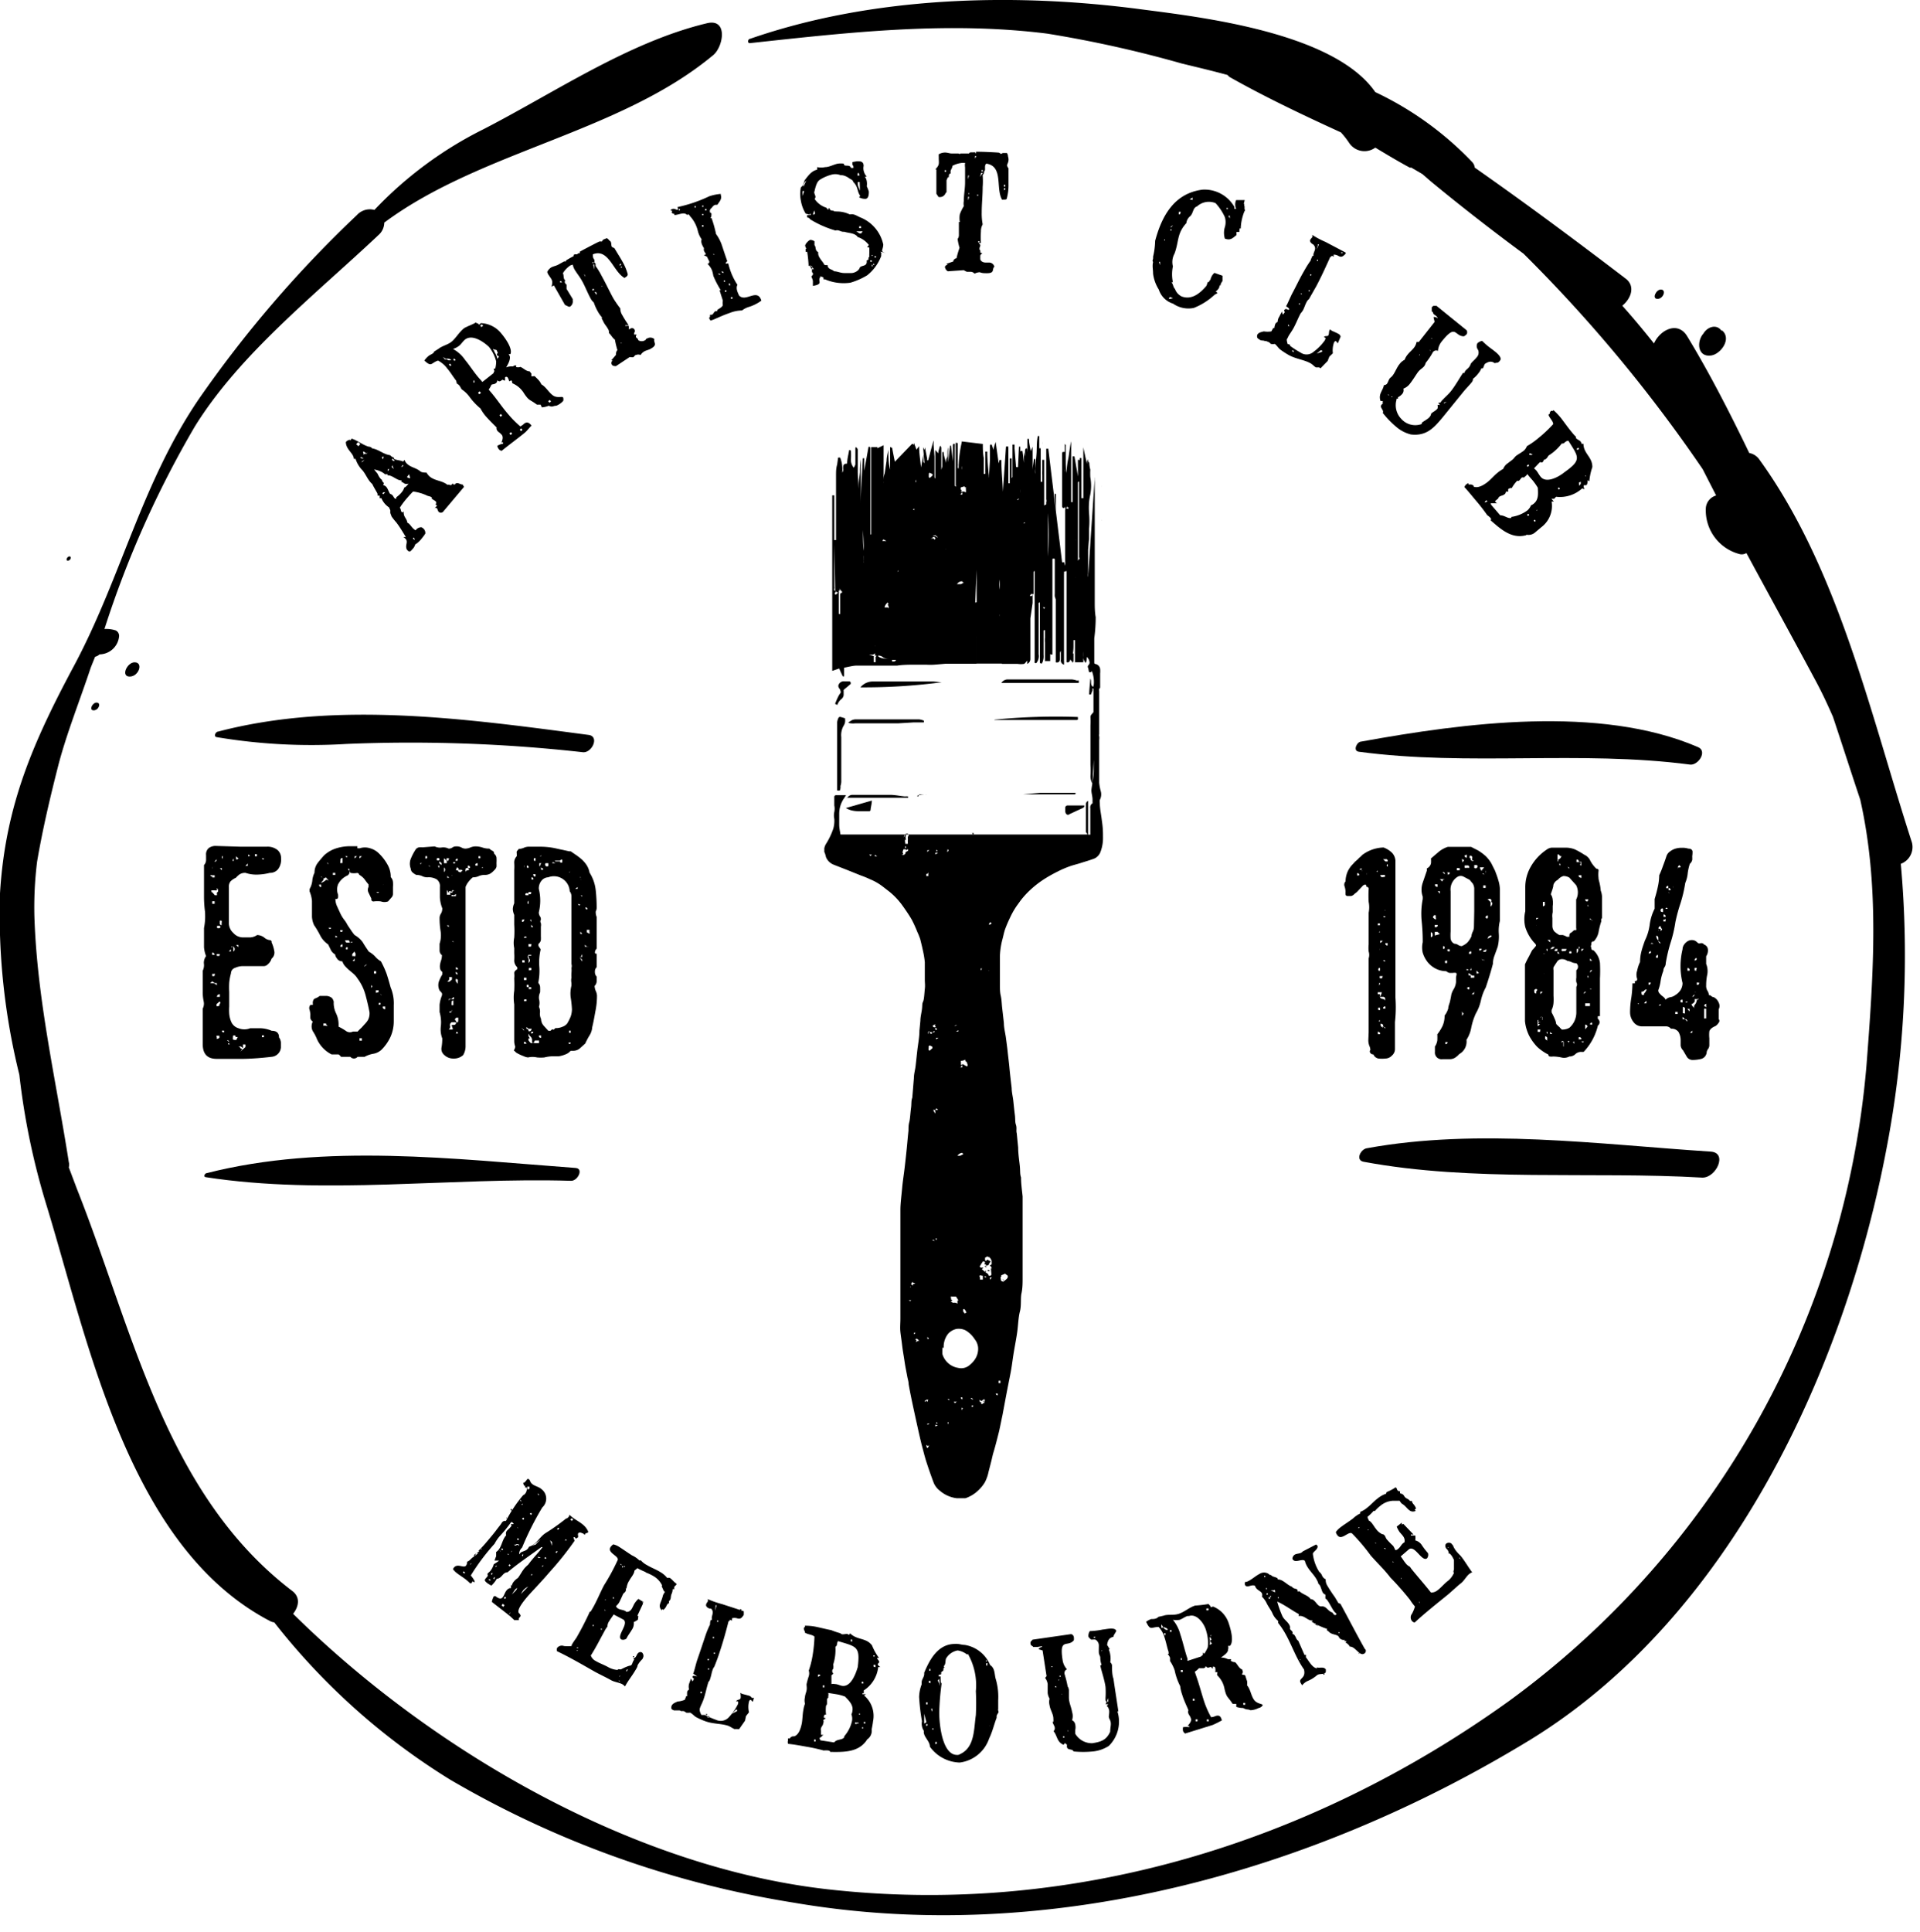 <svg xmlns="http://www.w3.org/2000/svg" viewBox="0 0 121.12 121.84"><defs><style>.cls-1{fill:none;}.cls-2{}</style></defs><title>logo1</title><g id="Layer_2" data-name="Layer 2"><g id="Layer_4" data-name="Layer 4"><path class="cls-1" d="M118.45,69.34a.29.29,0,0,0,.27.16h0a.29.29,0,0,0,.26-.21l.21-.65a33.05,33.05,0,0,0,1.25-4.84,25,25,0,0,0,.06-5l0-.61c-.06-1-.07-2-.09-3a38,38,0,0,0-.58-7l-.09-.46a31.35,31.35,0,0,0-2.65-8.74c-.43-.82-.83-1.64-1.22-2.46a50.51,50.51,0,0,0-2.61-4.91,45.7,45.7,0,0,0-2.73-3.72c-.63-.8-1.29-1.63-1.89-2.48a.3.3,0,0,0-.39-.09.31.31,0,0,0-.14.37,5.14,5.14,0,0,0,.84,1.31,2.43,2.43,0,0,1,.8,1.66A.31.31,0,0,0,110,29a.37.37,0,0,0,.15,0c.25.55.49,1.11.74,1.66.69,1.54,1.4,3.14,2.19,4.68a69.41,69.41,0,0,1,3.74,9.65c.14.44.3.89.46,1.35.84,2.45,1.8,5.22,1.78,7.71a14.82,14.82,0,0,1-.41,3.24A58.52,58.52,0,0,0,96.73,15.15h0c.41.17.84.34,1.23.55l.28.15.51.41c1.07.86,2.17,1.75,3.36,2.53a.91.91,0,0,0,.19.13.32.32,0,0,0,.14,0,.3.3,0,0,0,.16-.55l-.14-.09a2.25,2.25,0,0,1-.45-.66,2.65,2.65,0,0,0-.67-.89,9.66,9.66,0,0,0-2-1.05l-.8-.37-.68-.54a28.44,28.44,0,0,0-4.07-2.6,14.21,14.21,0,0,0-3.19-2.75,6.42,6.42,0,0,0-.83-.35,3.17,3.17,0,0,1-1.11-.57c-.21-.18-.41-.37-.61-.56a10,10,0,0,0-1.37-1.16l-.56-.39a6.61,6.61,0,0,0-3-1.42,8.48,8.48,0,0,0-1.1,0,3.79,3.79,0,0,1-1.75-.27c-.13-.06-.31-.14-.53-.22s-.8-.33-1.2-.54h.27a5.42,5.42,0,0,0,2.88-.38.28.28,0,0,0,.13-.29A.29.29,0,0,0,81.71,3a9.81,9.81,0,0,0-3.41-.48l-.32,0a2.85,2.85,0,0,1-1.13-.07,3.07,3.07,0,0,1-.5-.2A3.07,3.07,0,0,0,75.25,2a6.65,6.65,0,0,0-1.73.27,8,8,0,0,1-1.19.23A13.39,13.39,0,0,1,68,1.87c-.83-.2-1.68-.42-2.52-.54A12.83,12.83,0,0,1,64,1,12.31,12.31,0,0,0,62.51.63a7.54,7.54,0,0,0-3.38.54l-.63.2a34.68,34.68,0,0,1-6.9,1.24c-.44,0-.89.07-1.34.09-.68,0-1.4.07-2.1.17A12,12,0,0,0,47,3.13a10.68,10.68,0,0,1-1.3.26c-2.27.25-4.3,1.47-6.26,2.64l-.52.31A58.65,58.65,0,0,0,14.55,24.17l-.25.1a5.36,5.36,0,0,0-1.87,1.09,11.76,11.76,0,0,0-2.31,4.81l-.09.32c0,.05,0,.1,0,.15A58.41,58.41,0,0,0,1.59,59.1a31.08,31.08,0,0,0-.48,3.67.35.35,0,0,0-.05.2l0,.21q0,.82,0,1.56a.3.3,0,0,0,.25.29c.46,3.52,1,7,1.77,10.34l.3,1.4c.74,3.51,1.43,6.83,3.21,10a76.5,76.5,0,0,0,5.33,7.83c1.18,1.59,2.41,3.24,3.51,4.9,3.25,4.88,8.6,8.43,12.89,11.29a34.47,34.47,0,0,0,10.58,5l.06,0h0l.37.1c4.85,3.61,11.48,5.4,20.15,5.4q3.26,0,6.88-.33a57.22,57.22,0,0,0,16.43-3.86,91.2,91.2,0,0,0,10.77-5.1,58.56,58.56,0,0,0,5.33-3.62,48.77,48.77,0,0,1,6.31-4.15.31.31,0,0,0,.14-.37.3.3,0,0,0-.34-.19l-.63.15-.72.17a13.52,13.52,0,0,1,2.54-3.16,18.92,18.92,0,0,0,2.09-2.4c.76-1.09,1.44-2.25,2.1-3.37s1.47-2.51,2.32-3.68a59.6,59.6,0,0,0,3.63-6l.1-.19a13.4,13.4,0,0,0,1.35-4.69c.11-.72.22-1.46.4-2.21.14-.6.33-1.21.52-1.79a19.54,19.54,0,0,0,.63-2.27,13.49,13.49,0,0,0,.13-2.6,15.88,15.88,0,0,1,0-1.69.3.3,0,0,0-.58-.11c-.24.77-.47,1.55-.71,2.33a86.48,86.48,0,0,1-4.74,13.16,58.37,58.37,0,0,0,4.8-16.56A4.94,4.94,0,0,0,118.45,69.34ZM93.55,12.76l0,0-.3-.21.19.1A.6.6,0,0,0,93.55,12.76Zm-9-5.24.75.45a57.63,57.63,0,0,0-6-2.45A20.59,20.59,0,0,1,84.5,7.52Zm13.27,99.59a30.25,30.25,0,0,1-9.25,5.18,58.83,58.83,0,0,0,13.17-9.94A26.42,26.42,0,0,1,97.77,107.11Z"/><path class="cls-2" d="M52,53.73V53.5a.05.05,0,0,1,0,0,.92.92,0,0,1,.09-.25,4.46,4.46,0,0,0,.48-1,1.81,1.81,0,0,0,.06-.61,1,1,0,0,1,0-.43,1,1,0,0,0,0-.41c0-.17,0-.35,0-.53a.11.11,0,0,1,.12-.12h.62l-.1.16a1.72,1.72,0,0,0-.33,1c0,.23,0,.46,0,.69s.05.42.08.63h.75l1.21,0h2.26l.73,0,.53,0,.87,0h6l1.12,0h2.1c0-.07-.09-.13-.09-.18,0-.3,0-.59,0-.88s0-.57,0-.85a.24.24,0,0,1,.14-.21v2.13l.14,0v-1c0-.22,0-.45,0-.67a.3.3,0,0,1,.14-.31.11.11,0,0,0,0-.06l0-.18c0-.18-.06-.36-.07-.54S69,49,69,48.62c0-.15,0-.31,0-.47v-.24h0l-.09,1.5h0a.9.9,0,0,1-.12-.46,5.43,5.43,0,0,0,0-.7c0-.2,0-.39,0-.59s0-.55,0-.83l0-1.07a4.64,4.64,0,0,0,0-.53c0-.15.11-.2.19-.32v.93s0,.08,0,.08,0-.05,0-.09v-2.4s0,0,0,0,0,0-.06,0,0,0,0,.07-.07.2-.1.3l-.11,0c0-.33.05-.66.07-1h0c.09.13,0,.31.1.45s.1,0,.12-.08a1.89,1.89,0,0,0-.13-.87c0,.12-.1.08-.14.1s-.06-.18-.08-.26a.16.16,0,0,1,0-.18.23.23,0,0,0,.06-.28c0-.09-.09-.17-.13-.25-.06.12,0,.27-.1.37a.62.62,0,0,1-.14-.32,2.75,2.75,0,0,0,0-.4c0-.16,0-.31,0-.47s0-.56,0-.84,0-.76,0-1.14,0-.75,0-1.12c0-.1,0-.2,0-.29h0v4.55h-.53v-1.4h-.09c0,.11,0,.22,0,.32s0,.37-.05.55l.05-.05v.49a.69.69,0,0,1-.05.13h0c0-.08-.14-.15-.15-.24s0-.41,0-.62,0-.29,0-.44h0v.59l0,.39a.29.29,0,0,1-.1.27.16.16,0,0,1-.14,0s0,0,0-.08V37.49c0-.2,0-.4,0-.6s0-.48,0-.72,0-.14-.16-.11a.92.92,0,0,1,0,.16c0,.32,0,.64,0,1s0,.38,0,.57,0,.32,0,.49,0,.31,0,.46l0,1.19c0,.12,0,.25,0,.37l0,.82c0,.18,0,.35,0,.53a2.48,2.48,0,0,1,0,.27.28.28,0,0,1-.2-.33c0-.18,0-.36,0-.54a.31.31,0,0,0-.06.13v.38c0,.18-.1.25-.26.21a.13.13,0,0,1,0-.06V41c0-.31,0-.62,0-.93s0-.53,0-.79,0-.74,0-1.11c0-.09,0-.18,0-.28s0-.07,0-.09a1.89,1.89,0,0,1-.06-.18,1.08,1.08,0,0,1,0-.18V36.32c0-.21,0-.42,0-.63v-.4s0-.07-.07-.06-.08,0-.08.05,0,.21,0,.32,0,.4,0,.61,0,.46,0,.69,0,.56,0,.84,0,.54,0,.81,0,.38,0,.57,0,.52,0,.78,0,.43,0,.64v.74c-.13,0-.14,0-.14-.09,0-.28,0-.56,0-.84a.29.29,0,0,0,0-.09h0s0,.06,0,.08v1.29s0,.06,0,.06h-.33V40.54a1.93,1.93,0,0,1,0-.34c0-.13,0-.26,0-.38s0-.08-.09-.06V41.3a1,1,0,0,1-.1.54c-.11,0-.14,0-.13-.13V41c0-.16,0-.32,0-.48s0-.43,0-.64,0-.66,0-1c0-.16,0-.32,0-.48V38c-.12,0-.08.09-.08.13,0,.22,0,.44,0,.66s0,.58,0,.86,0,.56,0,.83l0,.78a.67.67,0,0,1-.15.56c-.11,0-.11,0-.1-.15a.09.09,0,0,0,0-.05c0-.2,0-.41,0-.61l0-.7,0-1c0-.43,0-.87,0-1.3,0-.24,0-.48,0-.71s0-.61,0-.92v-.36c-.07,0-.07.05-.07.1s0,.37,0,.55,0,.53,0,.8l-.17,0-.07.12c.16,0,.17,0,.18-.13,0,0,0,0,0,.06s0,.34,0,.51L65,39c0,.33,0,.66,0,1s0,.47,0,.7,0,.29,0,.43,0,.28,0,.42a.34.34,0,0,1-.2.32c0-.07,0-.14,0-.19s-.12.16-.2.19a1.33,1.33,0,0,1-.4,0l-.77,0H63.2l0-.36h0a2.7,2.7,0,0,1,0,.28.08.08,0,0,1,0,.06l-.12,0-.67,0h-.81v-1c0-.07,0-.14,0-.22s0-.29,0-.44a.17.17,0,0,0,0-.05l0,.05a.06.06,0,0,0,0,0c0,.11,0,.21,0,.32,0,.32,0,.63,0,.95,0,.13,0,.26,0,.4H60.1V37.4h0s0,0,0,.06c0,.23,0,.46,0,.69s0,.32,0,.48v.54c0,.2,0,.4,0,.6s0,.56,0,.85v1.24l-.44,0-.72.06a4.38,4.38,0,0,1-.51,0c-.25,0-.51,0-.77,0s-.72,0-1.07.06l-.62,0H54.46c-.16,0-.32,0-.47,0s-.49.08-.74.13c0,.16,0,.31,0,.45s0,.1-.09.09c-.07-.16-.15-.32-.22-.49l-.44.15v-1.7c0-.26,0-.52,0-.77s0-.58,0-.87,0-.36,0-.54,0-.58,0-.87,0-.45,0-.67,0-.62,0-.93,0-.63,0-.94,0-.64,0-1,0-.64,0-1V32.8l0-1.2v-.36h.13v2.82h.11c0-.22,0-.43,0-.64s0-.4,0-.61,0-.65,0-1,0-.74,0-1.1,0-.48,0-.72,0-.46.07-.69l.06-.44H53a2,2,0,0,1,.13.95.31.31,0,0,0,.06-.26c0-.18,0-.31.25-.31,0-.28.08-.56.13-.86,0,0,.1,0,.11.07a4.36,4.36,0,0,1,0,.51.77.77,0,0,0,.18.54,1,1,0,0,0,.1-.21c0-.2,0-.39,0-.59s0-.29,0-.43.15,0,.15.1,0,.16,0,.23c0,.41,0,.82,0,1.23l.06,1c0,.25,0,.5,0,.74v.3h0V30.17h0c0,.14,0,.28,0,.41,0-.27.06-.54.08-.81a5.29,5.29,0,0,1,.05-.8h0v2.85h0c0-1,.09-1.95.13-2.92h.09v.79h0l.27-1.51c.1,0,.12,0,.12.11v.62c0,.2,0,.4,0,.6s0,.16,0,.25,0,.44,0,.66,0,.45,0,.68,0,.66,0,1v.74c0,.25,0,.51,0,.77,0,0,0,.06,0,.09s0,0,.05,0a.14.14,0,0,0,0-.06v-.43c0-.29,0-.58,0-.88v-.84c0-.19,0-.39,0-.58s0-.36,0-.54,0-.43,0-.65,0-.23,0-.34l0-.61V28.2l.39,0c0,.14,0,.27,0,.4,0,.34,0,.68,0,1s0,.44,0,.66l0,.75s0,0,0,.06h0v-.77c0-.18,0-.36,0-.55s0-.5,0-.75,0-.44,0-.66a.14.14,0,0,1,0-.07l.39-.19v2.39h0a.36.36,0,0,0,0-.1c0-.17,0-.34.07-.51l.12-.8c0-.23.07-.46.11-.7l0,0h0c0,.41,0,.83.11,1.24a.11.11,0,0,0,0-.07c0-.17,0-.33,0-.5s0-.46,0-.69,0-.12.13-.1c.05.29.11.58.17.88h0L57.53,28c.07,0,.12,0,.12.11l0,.64c0,.29,0,.58,0,.86,0,0,0,.05,0,.08h0V27.92h0c.05.14.11.28.16.44l.17-.22c0,.46.08.9.12,1.34h0l.15-.83h0v.18l0,.2c0,.13,0,.13.07.17l-.09-1h0s.05.11.08.17l.06-.16,0,.11.12.62a.29.29,0,0,0,0,.09.08.08,0,0,0,.06,0s0,0,0,0c.06-.2.11-.4.16-.6l.18-.65a1,1,0,0,1,0,.24l.06.77c0,.2,0,.41,0,.61s0,.47,0,.7a.41.41,0,0,0,.05.09h0V28.38h0l.19.21c0-.15.06-.28.09-.41s.1,0,.1.08,0,.34,0,.51,0,.32,0,.47,0,.26,0,.39h0l.06-.2v.34c0,.31,0,.62,0,.93v.8c0,.28,0,.57,0,.85s0,.63,0,.94c0,0,0,.06,0,.08s0,.25,0,.37v.47a.31.31,0,0,1,0,.07.7.7,0,0,1,0,.12c0,.13,0,.25,0,.38s0,.18,0,.27,0,.27,0,.4,0,0,0,.06h0v-7l.09,0c0,.24.1.46.15.69,0-.11,0-.23.06-.34s0-.43.07-.64a.43.43,0,0,0,0-.07l0,0v1h0c.06-.35.07-.7.13-1.05h.05l.12,1h0v-.08c0-.31,0-.61,0-.92,0-.07,0-.12.12-.11a2,2,0,0,1,0,.24c0,.21,0,.41,0,.61s0,.58,0,.87v.9s0,.05.06.07,0-.05,0-.07c0-.23,0-.46,0-.69s0-.61,0-.91V27.93c.12,0,.13,0,.13.09,0,.29,0,.59,0,.89v.73s0,0,0,.07,0-.05,0-.07l0-.38a.34.34,0,0,1,0,.11.56.56,0,0,0,0,.12.35.35,0,0,0,.05.08l0,0a7.86,7.86,0,0,1,.2-1.67.2.2,0,0,1,0,.07V29.4a.41.41,0,0,0,0,.22h0V27.84h0L62,28l0-.06h0c0,.32,0,.63.06.95v1c.09,0,.11,0,.1-.1s0-.15,0-.22,0-.31,0-.47v-.62h.12c0,.56.07,1.11.11,1.66a.76.76,0,0,0,0-.15l.06-1,0-.85s0-.1.06-.11.06.06.08.1l.09.25h0c0-.17.08-.34.13-.51h0L63,29.22h0a1.6,1.6,0,0,0,.05-.21l.12,0c0,.66.07,1.31.1,2h0c.06-.95.13-1.9.19-2.85h.15v2.32h.09V28.91h.12v1.24l0,0s.05-.05.05-.07v-.31c0-.38,0-.76,0-1.14v-.59H64a1.8,1.8,0,0,1,0,.22l.09,1.09c0,.11,0,.12.13.11l.06-1.29h.08v3l0,0s0-.05,0-.07a2.26,2.26,0,0,0,0-.26c0-.22,0-.45,0-.67s0-.35,0-.53v-.59c0-.16,0-.31,0-.47s0-.14.14-.13l.09.74h0v-.59s0-.05,0-.08l0,0,.07.27c0-.47,0-.47.08-.51s.05.15.07.22h0v-.82h.1c0,.26.07.52.11.77h0l.12-.27h0v1.48h0c0-.23.06-.47.08-.71h.09v.63a1,1,0,0,0,0,.3,1,1,0,0,0,0-.17c0-.38.06-.77.08-1.15s0-.71.08-1.06h.09c0,.18,0,.35,0,.53v1.1h0s0,0,0-.07v-.79a0,0,0,0,0,0,0l.09,0v1.55h0v-.7h0s0,0,0,.05,0,.3,0,.44l0,.78h.1V27.78l0,0s0,0,0,.07a1.21,1.21,0,0,1,0,.19c0,.38,0,.75,0,1.12,0,.18,0,.35,0,.52a2.71,2.71,0,0,0,0,.29s0,0,0,.05h0V29h.12v2.88l.13-.07c0-.05,0-.1,0-.13a.31.31,0,0,0,0-.19c0-.21,0-.41,0-.62v-.69c0-.27,0-.53,0-.79s0-.53,0-.8V28.3h.13L67,35.46h.12v-.31l0-.75,0-1.18c0-.28,0-.56,0-.84v-.08s0-.1,0-.12,0-.1,0-.14,0,.08,0,.07,0,0,0,0c0,.17,0,.33,0,.49s0,.45,0,.68v.55c0,.33,0,.66,0,1s0,.38,0,.57a2.86,2.86,0,0,0,.07.28,1.71,1.71,0,0,0,0-.32c0-.12,0-.24,0-.36s0-.41,0-.62l0-1c0-.16,0-.31,0-.46l0-.75s0-.08.06-.09v0h-.06c0-.06,0-.12,0-.15s0-.13,0-.19,0-.26,0-.39,0-.37,0-.55c0-.37,0-.74,0-1.11V29.6a.27.27,0,0,0,0,.15v.93c0,.2,0,.39,0,.59s0,.41,0,.62c0,.05,0,.09-.06.14S67,32,67,31.91c0-.26,0-.52,0-.79s0-.59,0-.88,0-.56,0-.84,0-.46,0-.69,0-.2.17-.21V28l.06.06a.5.5,0,0,1,0,.12c0,.26,0,.52,0,.78s0,.58.05.87c0,0,0,.07,0,.11h0a4.72,4.72,0,0,1,.12-1.06c.06-.35.09-.71.17-1.05h0v3.84l.09,0c0-.23,0-.46,0-.68,0,0,0,0,0-.08s0-.13,0-.21c0-.26,0-.52,0-.78s0-.56,0-.84v-.3h.12L68,30.05h0V29c.08,0,.11,0,.11.08l0,.53c0,.14,0,.29,0,.44s0,.31,0,.47l0,.05V28.89h.11v2.53h.12V28.21h0c.07.35.15.7.23,1.05h0c0-.1,0-.19.06-.3,0,.09,0,.15.08.22h0v-.45h0s0,0,0,.06a.34.34,0,0,1,0,.1c0,.24,0,.48.07.73a3.89,3.89,0,0,0,0,.47,3.08,3.08,0,0,1,0,1.09,4.5,4.5,0,0,0-.08.51,5,5,0,0,0,0,.67,5.55,5.55,0,0,1,0,1c0,.1,0,.19,0,.29s0,.22,0,.33l-.06.69c0,.25,0,.5,0,.74s0,.52,0,.78a.78.78,0,0,0,0,.21h0l.42-6.27a.06.06,0,0,1,0,.06c0,.17,0,.35,0,.53V32c0,.42,0,.83,0,1.24s0,.61,0,.92,0,.46,0,.7,0,.42,0,.63,0,.53,0,.8,0,.36,0,.54,0,.4,0,.59,0,.38,0,.57,0,.62.06.93a10.05,10.05,0,0,1-.09,1.34l0,.63c0,.1,0,.21,0,.31v.58a.09.09,0,0,0,.09.1.36.36,0,0,1,.28.31,1.29,1.29,0,0,1,0,.28c0,.22,0,.44,0,.67v.23s0,0-.06.09l0-.1a.9.9,0,0,0,0,.23l0,.63c0,.13,0,.26,0,.39s0,.37,0,.56,0,.4,0,.61,0,.4,0,.6a1.65,1.65,0,0,1,0,.31h0v-.33s0,0,0-.05a.25.25,0,0,0,0,.14v.74c0,.19,0,.39,0,.58s0,.37,0,.55,0,.42,0,.62,0,.29,0,.43a3.1,3.1,0,0,0,.1.53.75.75,0,0,1-.06.55.58.58,0,0,0,0,.19c0,.37.09.75.13,1.12a5.88,5.88,0,0,1,.07,1,2.48,2.48,0,0,1-.17,1,.74.74,0,0,1-.36.38c-.28.11-.57.19-.85.28s-.47.13-.7.21a6.66,6.66,0,0,0-.73.31c-.28.14-.56.29-.83.46a6.2,6.2,0,0,0-.92.7,5.48,5.48,0,0,0-.65.71c-.11.16-.23.31-.33.47a4.83,4.83,0,0,0-.32.59,8,8,0,0,0-.32.75c-.07.21-.11.43-.17.65a4.65,4.65,0,0,0-.15,1c0,.27,0,.53,0,.8s0,.34,0,.51,0,.39,0,.58,0,.42.05.63.06.45.08.68l.12,1.06c0,.31.09.63.13.94s.08.59.11.88.08.67.11,1,.09.85.14,1.27c0,.26.07.52.1.78s.06.6.1.9,0,.43.07.64,0,.36.05.53l.09.91c0,.38.06.75.1,1.12s0,.51.08.76c0,.4.06.8.1,1.2,0,.16,0,.32,0,.48s0,.53,0,.79c0,.07,0,.13,0,.2s0,.41,0,.61,0,.6,0,.9l0,1.45c0,.24,0,.49,0,.74s0,.62-.07.93,0,.77-.1,1.15-.11.87-.17,1.3-.15.87-.22,1.3-.09.63-.15,1-.12.62-.18.94c-.13.65-.25,1.31-.38,2-.07.32-.13.64-.21,1-.12.48-.25,1-.38,1.42-.05.19-.09.39-.14.58l-.15.58a2.43,2.43,0,0,1-.24.67,2.38,2.38,0,0,1-.4.49,2.16,2.16,0,0,1-.82.5h-.45l-.09,0a2,2,0,0,1-1.08-.48,1.21,1.21,0,0,1-.37-.47c-.16-.42-.31-.85-.45-1.28s-.19-.67-.28-1-.21-.87-.31-1.32-.22-1-.32-1.47-.16-.78-.23-1.17c0-.15-.05-.3-.08-.45-.06-.33-.13-.65-.18-1s-.11-.65-.15-1-.08-.56-.11-.84,0-.56,0-.84,0-.46,0-.69,0-.25,0-.38,0-.55,0-.82,0-.49,0-.73,0-.55,0-.83,0-.49,0-.74,0-.52,0-.79,0-.48,0-.73,0-.78,0-1.17.07-.91.11-1.36.11-.87.16-1.3.09-.79.13-1.19.07-.76.11-1.14c0-.18,0-.35.05-.53s.07-.59.11-.89,0-.43.08-.65L57.65,68c0-.26.08-.52.11-.78s.07-.65.11-1S58,65.41,58,65l.06-.62c0-.25.07-.49.1-.74s0-.32.07-.47.08-.53.11-.79,0-.39,0-.58c0-.38,0-.75,0-1.12a5.85,5.85,0,0,0-.12-.73c-.05-.24-.11-.48-.17-.72a4.22,4.22,0,0,0-.18-.45,8,8,0,0,0-.36-.79c-.17-.29-.36-.57-.56-.85a4.49,4.49,0,0,0-.84-.9l-.4-.31a3.45,3.45,0,0,0-.83-.48,5.48,5.48,0,0,0-.56-.23l-.87-.35-.87-.34a.88.88,0,0,1-.47-.46C52.09,54,52.06,53.84,52,53.73Zm7.67-19.17v1.2s0,0,0,0c0-.36,0-.72,0-1.07a.38.38,0,0,0,0-.1.77.77,0,0,0,0-.15c0-.2,0-.41,0-.61v-.25h0v.23c0,.14,0,.27,0,.4S59.68,34.43,59.69,34.56Zm3.37,2.66v1.65s0,0,0,0a.3.3,0,0,0,0-.13v-1.5s0,0,0-.06a1.67,1.67,0,0,0,0-.63Zm3.3-4.13v1.68h0s0-.05,0-.08v-.82c0-.24,0-.48,0-.72,0,0,0,0,0-.06a.79.79,0,0,0,0-.13c0-.24,0-.49,0-.74v-.3h0c0,.06,0,.12,0,.17s0,.2,0,.3S66.36,32.85,66.36,33.09Zm-7.59,32-.1,0c0,.07.06.14.14.09a.16.16,0,0,0,0-.07l.15,0a.25.25,0,0,0,0-.07s0,0,0-.06.15,0,.18-.07L59,64.8,59,65c-.1,0-.12.08-.18.12ZM62,80.47h0s.09,0,.12,0,0,.06,0,.09l.11,0-.07-.08s0,0-.06,0l-.28-.05v0c-.06.07,0,.11,0,.15a.42.42,0,0,1,0,.12l.18,0L62,80.57l0,.06,0,0Zm.17-.23h0l.15.1a.67.67,0,0,1,.06.12s.06,0,.09,0,.09-.07.07-.13L62.51,80h.06l-.07-.15-.08,0,.14-.12c0-.06,0-.11,0-.18s-.06-.14-.09-.21l-.05,0c.07-.11-.1,0-.11-.11l-.17.09,0,.06s0,.09,0,.11a.07.07,0,0,0,.11,0s.05-.09.11,0l0,0s0,0,0,0l.14.06-.11.15h0l0,0c0,.12-.11.11-.18.12s0-.08,0-.08-.06,0-.1,0l0-.13h0a.14.14,0,0,0,0,.06c.08,0,0-.08,0-.11H62l-.08.12,0,0-.12.2.07.07-.08,0v0h.25l-.1.1,0,0,0,0ZM59.53,85l-.08,0s0,0,0,0,0,.1,0,.16a2,2,0,0,0,0,.24,1.24,1.24,0,0,0,1,.87.8.8,0,0,0,.67-.14,1.67,1.67,0,0,0,.37-.38,1.2,1.2,0,0,0,.21-.79,1,1,0,0,0-.22-.51,1.67,1.67,0,0,0-.59-.56,1,1,0,0,0-.28-.08,1.09,1.09,0,0,0-.26,0,1,1,0,0,0-.55.32A1.33,1.33,0,0,0,59.53,85ZM68,30.41h0v.12c0,.34,0,.69,0,1s0,.68,0,1c0,.49,0,1,0,1.45,0,.07,0,.14,0,.21l0,.59c0,.16,0,.33,0,.49s0,.06.07,0,0-.1,0-.15l0-.65c0-.19,0-.37,0-.56s0-.33,0-.5,0-.28,0-.42l0-1,0-.63c0-.32,0-.65,0-1ZM61.7,33.88,61.52,38c.06,0,.09,0,.09-.06v-.24c0-.31,0-.62,0-.94l0-.7c0-.14,0-.29,0-.43l0-.35c0-.25,0-.5,0-.75s0-.35,0-.52S61.78,33.87,61.7,33.88ZM60.46,82a2.22,2.22,0,0,1-.15-.23l-.34,0v.08l.08,0h0c-.1.05-.06.1,0,.14s-.07.08-.06.1.14.09.19.07a.29.29,0,0,1,.22.06l0-.19Zm3.12-1.49s0-.07-.08-.11-.06-.07-.09-.07-.17.08-.26.1h0s.06.07,0,.08,0,.18,0,.28v0l0-.06,0,0c0,.11.14.07.17.14v0c0-.06,0-.12-.07-.19v0h0l.14,0-.1,0a1.56,1.56,0,0,1,0,.16C63.44,80.7,63.59,80.65,63.58,80.48ZM67.87,34h0a.32.32,0,0,0,0,.09v.66c0,.4,0,.8,0,1.2v.44s0,0,0,.06a.14.14,0,0,0,0-.06v-.56c0-.25,0-.5,0-.76Zm-13.43-.59,0,0s0,0,0,.06,0,.28,0,.42,0,.55.05.82,0,.27,0,.4,0,.2,0,.3a.12.12,0,0,0,0,.08h0C54.51,34.8,54.48,34.11,54.44,33.43Zm2.19,2.27h0v1.59c0,.54,0,1.07,0,1.6v1.59h0v0c0-.78,0-1.56,0-2.34s0-1.31,0-2a.12.12,0,0,1,.07-.13s0,0,0,0h-.07Zm9.48-.58a22.77,22.77,0,0,0,0-2.74Zm-.68-.58h0v2.68h0ZM55.06,41.29v0l-.24,0a0,0,0,0,0,0,0l.3.09v.38h.12c0-.11,0-.22,0-.33l0,0,.06-.08h0l-.1,0v-.65h0a.15.15,0,0,0,0,.07c0,.14,0,.28,0,.43A.41.41,0,0,1,55.06,41.29ZM60.82,31s0,0,0,0a.6.6,0,0,0,.11.06s0,0,0-.05a.39.39,0,0,0,0-.15s0-.06,0-.08l0-.05h-.07l0-.06-.23.06s0,0,0,0-.07.11,0,.16,0,.07,0,.13ZM61,67.26c.09-.08,0-.18,0-.26l-.1-.09,0,0,0-.08a1,1,0,0,1-.21.07s-.06,0-.07,0,0,.09,0,.13,0,.06,0,.12.11-.09.18,0Zm1-31.77h0V31.55h0Zm-9,3.24c0-.11,0-.22,0-.34,0-.28,0-.57,0-.85,0-.06,0-.12.08-.15s.05-.06,0-.11-.13-.17-.1-.29,0,0,0,0v.25l-.06,0a.14.14,0,0,0,0,.07s0,.07,0,.1v1c0,.18,0,.35,0,.53a2.62,2.62,0,0,1,0,.28h0v-.5Zm10.87-7.09h0v3.72h0ZM57.11,53.22l.1,0,.06,0a.64.64,0,0,1,0-.07,1.67,1.67,0,0,1,0-.18h0l0-.13,0-.08c.07-.05.05-.11,0-.18h-.06l-.05,0s-.06,0,0,.07a.06.06,0,0,1,0,0,.44.44,0,0,0,0,.32l-.08,0Zm7.07-17.95h0V31.79h0Zm-11.55-.92h0c0,.18,0,.36,0,.54v.46c0,.17,0,.34,0,.5s0,.27,0,.37a.84.84,0,0,1,0,.1c0,.23,0,.46,0,.69a.23.23,0,0,1,0,.11.12.12,0,0,0,.06.16ZM64,37.64h0V34.72h0Zm-2,50.75.12-.14-.06,0a.75.75,0,0,0-.14.12l-.12-.09,0,.23h0a.62.62,0,0,0,0-.12l.15.1-.08,0c.06.1.11.07.15,0l.07,0c0-.07,0-.13.07-.19l-.11,0v.11Zm.86-51h0v2.73h0Zm3.76-6.22h0v2.42h0c0-.41,0-.82,0-1.23S66.54,31.51,66.54,31.12ZM60.8,36.77l0,0-.11-.1,0,0,.07,0a.37.37,0,0,0-.39.17s.07,0,.09,0,.06,0,.09,0,0,0,.06,0S60.71,36.76,60.8,36.77Zm0,35.94a.4.4,0,0,0-.4.18l.09,0,.08,0,0,0,.2-.1a.47.47,0,0,0-.1-.1ZM55.39,36.44h0V34.26h0Zm3.26,29.82a2,2,0,0,1,.17-.15s0-.07,0-.09a1,1,0,0,0-.18-.09l-.06.06a.47.47,0,0,1,0,.12C58.57,66.19,58.57,66.25,58.65,66.26Zm-.06-36.39a.47.47,0,0,1,0,.12c0,.08,0,.14.06.15a1.29,1.29,0,0,0,.17-.15.1.1,0,0,0,0-.09l-.18-.09ZM56.07,41.54l-.09,0a.65.65,0,0,1-.27-.08.42.42,0,0,0-.32-.11C55.4,41.46,55.69,41.56,56.07,41.54ZM56,38.05h0l0,.06,0,.08A.13.13,0,0,0,56,38a.53.53,0,0,0-.2.31H56l.06.06s0-.11,0-.11S56,38.1,56,38.05Zm1,15.84h-.12c.12.09.17,0,.24-.06l0-.08.16-.09,0,0a.25.25,0,0,0,0-.1H57v0l0,0C56.93,53.7,56.92,53.79,57,53.89Zm10.46-17.6h0V34.57h0Zm-5.56,1.35h0v-1.7h0Zm2.35-2.29h0V37h0Zm-.08,3h0v1.41h0ZM60.87,82.87s0-.11.1-.06a1,1,0,0,0-.07-.17c-.07-.09-.07-.09-.11-.07l.05,0-.08,0s0,.08,0,.12S60.85,82.81,60.87,82.87ZM59,64.59l-.16.09v0s0,.08.06.1.06,0,.1,0l0,0s.05,0,0-.07S59,64.62,59,64.59ZM60.3,31.13h0v1.24h0ZM57.73,80.94l-.18-.07a1.17,1.17,0,0,1,.05-.11h0l-.13.23.12.1C57.54,80.93,57.7,81,57.73,80.94Zm-3.16-44.3h0V37.7h0Zm3.2,48,0,0,.15-.08v0l.07,0a.51.51,0,0,0-.16-.13s-.06,0-.1.07l.09,0ZM59,34c0-.06,0-.16-.17-.12l0,.07-.1,0c.06.08.18-.07.19.08Zm0,36.19s0-.07,0-.12-.06-.08-.11-.09a.44.44,0,0,1,0,.1l-.07,0s0,0,.06,0S58.93,70.16,59,70.23ZM52.73,37.31l0,0s-.07.08-.07.12,0,.05.07.07l.14-.12Zm9.74,20.85-.08.1a.08.08,0,0,0,0,.05l0,0c.07,0,.12,0,.16-.1ZM60.71,88.27h0s0,.09,0,.13h0v-.27l-.09,0s0,0,0,.06Zm-2.15,0c-.07,0-.17,0-.24.12h.1s0,0,0-.09a.62.62,0,0,1,.08.12A1.31,1.31,0,0,0,58.56,88.23Zm-.13-33.11,0,.09h.13c0-.05,0-.11,0-.17h0v0L58.53,55C58.55,55.1,58.5,55.12,58.43,55.12ZM66.7,38.73h0v.84h0Zm-9-8.33v0l.1,0a.3.3,0,0,1,0-.1s0,0,.06,0l-.06,0,0-.06a1.89,1.89,0,0,0-.06.18Zm2.17,57.92h0a.27.27,0,0,0,0-.09s-.18,0-.21,0,0,0,0,0a0,0,0,0,0,.06,0l.06,0Zm-.82-18.4L59,70s0,0,.08,0,0,0,0,0l.11,0h0v0S59.22,70.05,59.1,69.92Zm.08-36h0a.32.32,0,0,1,0-.07l-.13-.1-.16.06a.11.11,0,0,0,.08,0h0l.1,0S59.18,33.94,59.18,34Zm7.5,4.7h0v-.78h0ZM63,87.08a.76.76,0,0,0,0,.15h.11c0-.06,0-.11,0-.15Zm-1.7,1.71c0-.05.12-.07.09-.15l-.07,0C61.26,88.66,61.33,88.72,61.34,88.79Zm-4-7.57.16-.06v0l-.07-.06C57.45,81.11,57.42,81.15,57.39,81.22Zm-.87-39.6-.16,0c0,.08,0,.1.06.1S56.51,41.71,56.52,41.62Zm.72,12h0a2.34,2.34,0,0,0,0-.26l-.08.07A2,2,0,0,1,57.24,53.58Zm3.08,34.88.13-.1-.19,0Zm-1.71,2.69h0l0,0-.08-.07c0,.08,0,.19.08.2A1,1,0,0,0,58.61,91.15Zm2.06-23.88v0l.2,0-.07,0s0-.09,0-.14Zm0-36.12v0l.19,0-.06,0s0-.1,0-.15ZM59,89.85c0,.06,0,.09,0,.11l.16-.06v0Zm.18-36.07v0H59a1,1,0,0,1,0,.11ZM62.94,88l0-.11-.12,0A.12.12,0,0,0,62.94,88Zm-4.46,1.84,0,0,.07,0,.09-.06-.18,0v0h.05Zm0-36.11,0,0,.15-.11-.18,0v0h.05A.35.35,0,0,1,58.48,53.73ZM67.42,32l-.1,0,0-.09h0l-.06.16c.06,0,.1,0,.09.06Zm-4,49,0,0s0,0,.06,0a.14.14,0,0,1,.14,0h0v0ZM57.09,53.51l0,0a1.8,1.8,0,0,1-.08-.21l0,0Zm1.45,11.71c0-.07.05-.13.08-.19S58.48,65.12,58.54,65.22Zm-2.87-31.1.25,0C55.71,34,55.71,34,55.67,34.12Zm3.48,55.63v0l-.09-.06,0,.1Zm1.15-59.1h0v.4h0Zm-1.15,23v0l-.09-.06a.49.49,0,0,1,0,.11Zm-.22,24.55h-.14v0l.14.07Zm2.31,10,.15.09a.41.41,0,0,0-.1-.13Zm1.33-7.63h-.12a.78.78,0,0,0,0,.14ZM55.18,54l.16,0-.15-.09A.28.28,0,0,1,55.18,54ZM59,78.14v0l.09.07a.38.38,0,0,1,0-.12ZM57.48,82l-.17,0v0C57.36,82,57.41,82.12,57.48,82Zm3.84-29.46h0s0,.06.06.07.05,0,.05-.05,0,0,0-.08h0a.15.15,0,0,0,0,.07Zm4.47-14.24a.37.37,0,0,1,.06.1.36.36,0,0,0,.08-.09ZM55,53.9h-.17l.09.09ZM64.67,33s0-.09-.12,0,0,0,0,0ZM60.2,64.7l0,0c.06,0,.12,0,.15-.07Zm1.67-3.47h0a.74.74,0,0,1,.08-.15h-.09S61.88,61.18,61.87,61.23Zm5.71-28.64,0,0,.14.13,0,0ZM57,52.8l0,0a.6.6,0,0,0,.08-.08s0,0,0-.09Zm3.31,12.26v0h.14s0-.06,0-.09Zm-.54-11.33c.09-.1.09-.12,0-.17l0,.07A1,1,0,0,1,59.75,53.73Zm4.42-22.19.11-.07v0s-.06,0-.08,0S64.18,31.51,64.17,31.54ZM59.79,89.75l0,.09h0c.06-.12.06-.12,0-.17ZM66.68,40h0v-.36h0ZM59.2,65.45l-.15,0a.69.69,0,0,1,0,.1ZM57.55,32.1a.05.05,0,0,1,0,0l.12.08v-.11S57.59,32.16,57.55,32.1Zm.1,52.05.11-.1,0,0-.11,0A.81.81,0,0,0,57.65,84.15Zm4.59-23,.17.07v0C62.38,61.18,62.32,61.19,62.24,61.2ZM58.52,84.47l.08-.06-.11-.09C58.5,84.38,58.51,84.42,58.52,84.47Zm1.19-51.26h0v.25h0Zm.95,55.57a1,1,0,0,1,0,.17l.08-.14Z"/><path class="cls-2" d="M62.17,80.24c-.07-.08,0-.08,0-.11s.05.1,0,.12Z"/><path class="cls-2" d="M62,80.47l-.11,0,0,0s0,0,.06,0l.07,0Z"/><path class="cls-2" d="M69.5,30.64v2.21h0a.24.24,0,0,1,0-.08V30.7a.25.25,0,0,1,0-.07Z"/><path class="cls-2" d="M57.88,50.17a2,2,0,0,1,.65-.07h2.72l1,0h.9l1.37,0L65.63,50l1.08,0,.75,0,.39,0c0,.06,0,.1-.08.1l-.77,0h-.48l-1,0h-.68l-.71,0h-.78l-.58,0h-2l-.82,0H58C57.89,50.29,57.87,50.27,57.88,50.17Z"/><path class="cls-2" d="M52.81,49.85c0-.28,0-.55,0-.82s0-.64,0-1,0-.37,0-.56,0-.38,0-.58,0-.44,0-.67,0-.44,0-.67a.92.92,0,0,1,.08-.27.12.12,0,0,1,.15-.06l.27.08s0,0,0,.06a.58.58,0,0,1-.09.41,1.19,1.19,0,0,0-.15.72c0,.21,0,.43,0,.65s0,.52,0,.79,0,.39,0,.59,0,.53,0,.8a1,1,0,0,1-.05.25.56.56,0,0,1,0,.12C53,49.86,53,49.88,52.81,49.85Z"/><path class="cls-2" d="M54.28,43.35a1,1,0,0,1,.78-.37h.67l.47,0h2l.68,0,.52.05A37.6,37.6,0,0,1,54.28,43.35Z"/><path class="cls-2" d="M53.51,45.57l.18-.12a.57.57,0,0,1,.29-.08h1.71l.54,0,1,0q.38,0,.75,0a1.11,1.11,0,0,1,.3.08l0,.11-.64,0-1,.06-.86,0-.92,0h-.92a1.15,1.15,0,0,1-.26,0S53.56,45.61,53.51,45.57Z"/><path class="cls-2" d="M68.05,42.91c0,.05,0,.1,0,.16H63.17a.5.5,0,0,1,.36-.22l.92,0,.69,0h1.37c.36,0,.73,0,1.1,0a1.32,1.32,0,0,1,.32.07Z"/><path class="cls-2" d="M53.43,50.36a.38.38,0,0,1,.32-.23l.72,0h1.67c.32,0,.63.07.94.1a1.2,1.2,0,0,1,.2,0,.11.11,0,0,1,0,.08.1.1,0,0,1-.06,0H53.43Z"/><path class="cls-2" d="M62.73,45.39A38.63,38.63,0,0,1,68,45.22a.24.24,0,0,0,0,.09c0,.06,0,.1-.1.1l-.82,0H62.73Z"/><path class="cls-2" d="M55,50.49c0,.19-.06.38-.08.57a.09.09,0,0,1-.1.1c-.24,0-.48,0-.72,0a1.93,1.93,0,0,1-.42-.06,1.55,1.55,0,0,1-.32-.14v0Z"/><path class="cls-2" d="M53.22,43.51c0,.13,0,.23,0,.33a.38.38,0,0,1-.17.27.86.86,0,0,0-.23.35l-.14-.07a4.48,4.48,0,0,1,.19-.44,1.28,1.28,0,0,1,.14-.23c.06-.09,0-.13,0-.19s-.18-.19-.11-.34a.35.35,0,0,1,.37-.22l.28,0s.11,0,.11.08a.14.14,0,0,1,0,.09Z"/><path class="cls-2" d="M67.2,51.15s0-.13,0-.22a.14.14,0,0,1,.14-.13h.95s.1,0,.11,0,0,.11-.06.14l-.88.41C67.35,51.45,67.2,51.34,67.2,51.15Z"/><path class="cls-2" d="M62.44,80.14c-.08.08-.11,0-.17,0A.12.12,0,0,1,62.44,80.14Z"/><path class="cls-2" d="M62.23,79.94l-.13-.08v0s.08,0,.11,0A.54.54,0,0,1,62.23,79.94Z"/><path class="cls-2" d="M29.27,30.71,27.93,32.3a.23.23,0,0,1-.24,0c-.08-.08-.08-.2-.14-.25s-.12,0-.13,0l.15-.16,0,0-.09-.07c.09-.18,0-.21-.16-.31s-.05-.05-.08-.12-.17-.09-.27-.12a2.92,2.92,0,0,0-.91-.27c-.16.15-.3.32-.45.49a5.17,5.17,0,0,0-.39.53c.06.06.06.16.09.23s.09.09.15,0c0,.41.17.37.24.72a.33.33,0,0,1,.1.06c.11.1.19.25.31.34l.1.08,0,0a.46.46,0,0,1,.38-.2l.09.06a.38.38,0,0,1,.15.34,2.32,2.32,0,0,1-.22.3,1.55,1.55,0,0,1-.42.39.61.61,0,0,1-.16.28l-.12.13a.14.14,0,0,1-.16,0l-.08-.08c-.17-.34.2-.54-.23-.8l.16,0c-.19-.31-.37-.62-.59-.91a4.57,4.57,0,0,1-.29-.36.31.31,0,0,1-.05-.12.69.69,0,0,1-.05-.13h0s0-.13,0-.17L24.54,32v0a1.3,1.3,0,0,1-.48-.58l-.11,0v-.16l-.13,0s0-.07,0-.11-.28-.48-.33-.62l0,0c-.32-.27-.41-.67-.7-.95h0l0,0a1.85,1.85,0,0,1-.36-.64h-.11c0-.34-.45-.55-.5-1l0-.06c.06-.08.21-.18.31-.12l.05-.1c.38.12.69.4,1.08.51a.28.28,0,0,1,.22.11c.4.06.68.35,1.08.42.07,0,.11.08.17.11v0l.12.06h0a.61.61,0,0,0,0,.06c.13.1.41.09.58.18l.09-.11a.56.56,0,0,0,.19.28c.25.21.55.23.81.45.09.08.28.07.39.08a.92.92,0,0,0,.19.24c.35.29.79.25,1.13.53.18-.05.19.12.32-.09l.07.07h.07c.14-.21.31,0,.5,0ZM22.73,28l-.14-.12-.12.14.15.12Zm.07.83c-.21.05.13.1.14.09ZM23,29l-.21.13h.08Zm-.15-.39a1,1,0,0,1,.17-.11Zm.1.07s-.1-.08-.1-.08Zm-.05-.19.05.19c.08-.13.17,0,.24-.13C23.05,28.67,23,28.4,22.87,28.51Zm2.43,1.87V30.3c-.31,0-.58-.34-.88-.32l0-.06a.26.26,0,0,0-.15,0h0l-.1-.08,0,0a1.47,1.47,0,0,0-.6-.23s.17.21.2.24.12.3.3.42c0,.18.21.14.06.31a.91.91,0,0,1,.17.09c.13.11.18.34.28.48a.27.27,0,0,1,.12.06c.08.06.1.17.19.24l.07,0v0H25v-.09a1.65,1.65,0,0,0,.36-.34.78.78,0,0,0,.14-.27c.07,0,.22-.18.27-.24C25.45,30.55,25.56,30.47,25.3,30.38Zm-1.12-1.55-.11,0,0,.07.06.08Zm.09,2.24-.12,0-.06.07.06.05Zm.26-1.46h-.1l0,.06,0,.07Zm.21-.26-.07.12.15.13-.08-.16Zm0-.41-.05.07.09.08.1,0Zm.64.4-.11.14a.34.34,0,0,0,.15-.09Zm.39.59-.13.18.11.06h.1Zm.32,4-.06,0,0,.07.1.08Z"/><path class="cls-2" d="M35.53,25.28a1.14,1.14,0,0,1-.44.31c-.23,0-.19.11-.48,0a1.41,1.41,0,0,1-.43.1l-.08-.17-.23,0c-.48-.36-.47-.21-.8-.69a1.56,1.56,0,0,0-.73-.65c-.07-.05,0-.14-.09-.19l-.13.06a.69.69,0,0,0-.1-.25.11.11,0,0,0-.16,0V24c-.16,0-.1-.11-.24,0s-.18,0-.26,0l0,.07h0a.31.31,0,0,1-.07.09c-.11.09-.23.06-.29.11a1.52,1.52,0,0,1-.17.3l.16.19c.35.41.65.87,1,1.28a6.65,6.65,0,0,0,.83.85.73.73,0,0,0,.23-.16c.2-.16.33-.07.48.11-.16.15-.28.34-.45.47-.44.36-1,.77-1.43,1.12a.27.27,0,0,1-.18-.1.51.51,0,0,1-.1-.21,1,1,0,0,1,.37-.14v-.07a.09.09,0,0,0-.1,0c0-.05.16-.33,0-.5s-.18-.14-.26-.24a.23.23,0,0,1-.05-.21c-.24-.24-.5-.49-.72-.75a2.71,2.71,0,0,1-.3-.45A3.88,3.88,0,0,1,29.6,25a2.06,2.06,0,0,0-.48-.45l0,0L29,24.34a.68.68,0,0,0-.23-.18l.05,0L28.77,24c-.19-.24-.35-.52-.55-.75a1.69,1.69,0,0,0-.59-.51c-.46.16-.39.43-.86,0a1.25,1.25,0,0,1,.24-.27c.1-.09.24-.13.33-.21l.05-.09.27-.17s0,0,0,0c.25-.2.59-.25.84-.46s.46-.58.75-.82c.13-.11.72-.31.76-.39v0a.23.23,0,0,0,.14.07l.08.08.1-.1a1.73,1.73,0,0,1,1.31.67c.22.26.71.93.56,1.28l-.12,0a.37.37,0,0,1,.09.2c0,.23-.13.45-.24.64,0,0,0,0,0,0a1,1,0,0,1,.43-.06s.11-.09.18-.06,0,.09,0,.09a.39.39,0,0,0,.28,0c.19.06.36.28.59.28l.11.14s0,.13,0,.16.17,0,.2,0A3.25,3.25,0,0,1,34,24a1.05,1.05,0,0,1,.15.24c.3.17.45.49.72.69s.59.05.65.13A.37.37,0,0,1,35.53,25.28Zm-7.39-2.64-.2-.13.1.12.05.06Zm.31.06c-.08-.1-.26-.08-.39-.08.07,0,.25.14.31.1h0v0s.07,0,.09,0Zm-.06.23-.07.06.08.1.07-.06Zm.94-1.51c-.15.13-.22.27-.38.4a1.44,1.44,0,0,1-.37.19,2.18,2.18,0,0,1,.76.69c.34.41.61.87,1,1.28l.09.11.71-.56c0-.16.1,0,0-.28l.1,0a1.76,1.76,0,0,0,.06-.46h0a2.43,2.43,0,0,0-.45-.91C30.49,21.54,29.78,21.06,29.33,21.42Zm-.67,1.19-.07.06.08.09.07-.05ZM29.93,24h-.06v.13h.06Zm.33.68-.1.08.07.11.11-.09Zm.14-4.22-.11.07.08.1.11-.09ZM31.11,22l0,.06.07.06,0,.06a1.2,1.2,0,0,1,.2.48c0-.1.13-.13.08-.19l-.11-.07,0-.08c.11-.09,0-.12,0-.2S31.14,22.07,31.11,22Zm.49,4.11-.09.07.06.1.11-.07Zm.64,1.15-.11.07.08.1.1-.08Zm.64-.24-.09.07.07.1.1-.08Zm1.8-1.8-.1.08.08.1.1-.08Z"/><path class="cls-2" d="M38.59,15.54c0,.05.11.08.17.11.15.26.34.55.49.82a3.43,3.43,0,0,1,.35.82c0,.14-.12.17-.2.24-.72-.39-1-1.89-2-1.49,0,.13,0,.23.09.33a.34.34,0,0,1,0,.2.14.14,0,0,1,.08.05s0,.11,0,.15a4.76,4.76,0,0,1,.39.64c.26.47.48.95.74,1.42a6.82,6.82,0,0,0,.43.62.8.8,0,0,0,.13.43,6.73,6.73,0,0,0,.4.63l-.12,0,0,0h0a0,0,0,0,1,0,0l0,.06a.11.11,0,0,1,.13,0c0,.06,0,.13,0,.18s0,0,.07,0v0A.08.08,0,0,1,40,21a.36.36,0,0,1,0,.1h.15c0,.05-.08.15,0,.2s.08.07.12.16a.41.41,0,0,0,.42,0c.1-.06,0-.06.15-.12a.38.38,0,0,1,.44.05h0c-.08.23.25.34-.24.61-.12.07-.27.09-.39.16a.66.66,0,0,0-.24.23.37.37,0,0,0-.29,0c-.07,0-.11.1-.16.13s-.16,0-.24,0l-.86.57c-.1,0-.23,0-.28-.13a.21.21,0,0,1,.07-.23h-.09l.3-.35,0-.07s0,0,0,0,0-.16.09-.22a6.57,6.57,0,0,1-.16-.67c-.16-.11-.23-.29-.38-.42a.33.33,0,0,0-.06-.26c-.07-.14-.18-.25-.26-.4l-.15-.3H38a1.85,1.85,0,0,1-.29-.4,3.1,3.1,0,0,1-.25-.56.92.92,0,0,1-.2-.25c-.19-.35-.33-.72-.52-1.07s-.35-.51-.51-.79a1.16,1.16,0,0,1-.1-.28l-.15.05a1.57,1.57,0,0,0-.47.49c.08.17,0,.32.15.46a.14.14,0,0,0,0,.18.2.2,0,0,0,.08.08l0,.07h0l0,.2.39.64,0,.09h0a.39.39,0,0,1-.17.39.16.16,0,0,1-.09,0l-.23-.11L34.94,18l-.15.08c.12-.41,0-.45-.21-.78a.94.94,0,0,1-.06-.15.68.68,0,0,1,.28-.3c.13-.06.29-.09.4-.15l.38-.21s.13,0,.12,0,0,0,0-.06a5.17,5.17,0,0,1,.48-.27.14.14,0,0,1,.06-.12c.06,0,.09,0,.14,0s.09-.07.12-.07,0,0,.08,0l0-.1h0l0,0c.44-.24,1.23-.65,1.24-.64h.16a.64.64,0,0,1,.06-.11l.24-.1a.52.52,0,0,1,.17.16C38.6,15.24,38.54,15.45,38.59,15.54Zm-3.14,2.27-.05-.08-.07,0,0,.08ZM36.68,16l0-.07,0,.07,0,.08Zm.18,1.28,0,0,0,.06a.5.5,0,0,0,.08.12Zm.58-.69,0-.06-.06,0,0,.07Zm.05,1.69-.05-.08-.07.05,0,.07Zm0-1.6-.06,0,0,.05.06.27Zm.08,1.74-.06,0,.13.19a.44.44,0,0,1,0-.15Zm.44-.38,0,0-.05,0,0,.05Zm.21.5,0-.07,0,0,0,.07Zm.95-1.83,0-.09-.08.05,0,.09Zm.06,4.9,0,0-.06,0,0,.05Zm0-4.73,0-.07-.06,0,0,.07Zm.29,3.68,0-.06-.06,0,0,.07Z"/><path class="cls-2" d="M47.2,19.37a1.33,1.33,0,0,0-.39.21,2.21,2.21,0,0,0-.81.17c-.36.12-.69.28-1,.41l-.18.06-.09-.16.06-.09h0v0l0-.12.1,0c.11,0,.13-.18.24-.22a.24.24,0,0,1,.12,0l0-.08c.12-.1.28-.15.35-.3a.92.92,0,0,1,0-.29l-.21-.66.08,0A5.83,5.83,0,0,1,45,17.4a2.37,2.37,0,0,0-.08-.34,1.18,1.18,0,0,0-.29-.42c.06,0,.14-.08.11-.16s-.1-.18-.13-.28l-.21-.11.14-.05,0,0a2.53,2.53,0,0,1-.13-.22.33.33,0,0,1,0-.17,1.2,1.2,0,0,1-.15-.3.45.45,0,0,1,0-.26,1.57,1.57,0,0,1-.23-.49,2.11,2.11,0,0,0-.45-.91l0,0c-.09-.07-.11-.24-.23-.13-.2-.22-.53,0-.81,0v-.07a.2.2,0,0,1-.18-.11v0l.06-.06h0s0,0,0,0h0v0l-.13-.07a.42.42,0,0,1,.13-.07c.12-.05.26.07.32.05s0-.15,0-.17a9,9,0,0,0,2-.68,3,3,0,0,1,.73-.15l0,.07c.09.25-.09.42-.22.62a.22.22,0,0,0-.11,0c-.13,0-.21.17-.3.24s0,.13-.11.17l.06,0,0,.08a.09.09,0,0,1,.09.07c0,.09,0,.2-.06.28l0,0,.07,0a7.34,7.34,0,0,1,.28,1,2.54,2.54,0,0,1,.37.71c.11.33.23.7.34,1,0,0-.11.1-.1.14s.15,0,.16,0a3.57,3.57,0,0,0,.1.35,3.82,3.82,0,0,0,.48,1c-.11.22,0,.45.1.67.41.47,1.16-.49,1.41.33A2.64,2.64,0,0,1,47.2,19.37Zm-4.31-6.19-.07,0,0,.09.06,0Zm1-.18-.07,0,0,.09.07,0Zm.48,1.2-.08,0,0,.1.09,0Zm0-.7-.08,0,0,.07.09,0Zm0-.54-.07,0,0,.09.07,0Zm.2.22-.09,0,0,.09.08,0Zm.24-.27-.12,0ZM45,16,45,16l0,.06.08,0Zm.46,1.32-.06-.06-.1,0,.06.06Zm.2-.11-.06-.09-.09,0,.07.09Zm.07.47-.06,0,0,.09h.07Zm.1.63-.1,0,0,.09.08,0Zm.22-.43-.08,0L46,18l.06,0Zm.16.86-.1,0,0,.1.09,0Z"/><path class="cls-2" d="M55.61,15.88s-.08,0-.08,0l.06.05a.27.27,0,0,1,0,.12s0,.1,0,.1a2.83,2.83,0,0,1-.88,1.21,4.46,4.46,0,0,1-1.07.47,3,3,0,0,1-1.59-.21l-.1,0c0-.19,0-.1-.25-.22l0,0,0,0,.07.05c-.26.27.24.46-.49.58,0-.1,0-.22,0-.32a1.25,1.25,0,0,0-.1-.27.52.52,0,0,0,.12-.17s-.06-.08-.08-.13h0l0-.1,0,0h0a2.43,2.43,0,0,0,0-.27s-.15,0-.21,0a8.12,8.12,0,0,0-.09-.89h0l-.1,0,0-.19h.05a.84.84,0,0,1-.08-.19c0-.11.22-.35.33-.37a.48.48,0,0,1,.26.09c0,.08,0,.16,0,.24.13.16,0,.3.24.45a.25.25,0,0,0,0,.12c0,.2.35.56.35.61s.08.09.15.08l.09,0,0,.06c.07.23.26.18.41.33.2,0,.41.11.63.11s.32,0,.47,0,.44-.12.51-.32.51-.05.44-.47c.13-.07.11,0,.12-.18l0,0,.05-.06v0a1.62,1.62,0,0,1,0-.22v-.05c0-.08,0-.17,0-.26s-.1-.06-.14-.06l.11-.15a1.45,1.45,0,0,0-.7-.5c-.18-.26-.56-.24-.84-.33l-.06,0c-.18,0-.32-.15-.5-.08a6.46,6.46,0,0,1-1.59-.7.43.43,0,0,0-.12-.11s-.09,0-.09-.05,0-.09,0-.11l.19,0a.72.72,0,0,0-.27-.09,2.26,2.26,0,0,1-.31-.83,2.11,2.11,0,0,1,0-.83l.14-.13v0c0-.1.08-.21.09-.31.23-.29.42-.59.8-.68l0-.16a1.2,1.2,0,0,0,.5,0c.27,0,.54-.17.81-.22a1.56,1.56,0,0,1,.37,0c0,.25.37,0,.45.27l.16,0c0-.07,0-.12-.06-.19a.4.4,0,0,1,0-.18l.28-.05c.21,0,.39,0,.42.25v.05a.69.69,0,0,0,0,.28.81.81,0,0,0,.2.39l-.12,0a.7.7,0,0,1,.12.3,1.07,1.07,0,0,1,0,.31,2.26,2.26,0,0,1,.13.33c0,.15,0,.43-.2.46a.77.77,0,0,1-.42-.1l.08-.08c-.22-.31-.12-.58-.45-.89v0c0-.12-.18-.17-.27-.24s-.33-.2-.52-.18a.9.9,0,0,0-.51-.05,2.6,2.6,0,0,0-.79.33c-.24.14-.3.56-.37.81v0a2.09,2.09,0,0,0,.08.23.24.24,0,0,1-.05.18,1.39,1.39,0,0,0,.71.54c.05,0,.08.1.14.14l.06-.13c.12.29.21.11.35.24a.24.24,0,0,1,.12,0,1.86,1.86,0,0,1,.83.18h.05c.24-.05.45.13.67.21a2.38,2.38,0,0,1,1.4,1.69c0,.2-.09.34-.07.41s.17.12.21.14Zm-4.88-3.83-.11,0,0,.12c0,.06,0,.12,0,.19Zm.13-.66a.58.58,0,0,0-.18.25l0,.14Zm.28,2.17v-.07h-.07v.07Zm.2,3.41a1.76,1.76,0,0,0-.28-.26l.15.28Zm.08-3.51-.06-.19-.08.26h.08Zm3,1.13-.4,0,.2.13.11,0Zm-.19-3.11-.12,0,0,.12c0,.14.11.31.14.44Zm0-.42-.07-.17-.06.06,0,.13Zm.09,3.33,0-.12-.12,0,0,.12ZM55,16.51l0-.09-.1,0,0,.08Zm.05.29,0-.1H55l0,.1Zm0-.66v-.06H55v.06Zm.1.57v-.07l-.07,0v.06Zm.11-.47v-.08h-.09l0,.08Z"/><path class="cls-2" d="M63.53,10.43a.34.34,0,0,0,.09.18c0,.3,0,.65,0,1a3.21,3.21,0,0,1-.1.88c0,.14-.2.08-.3.11-.43-.7.1-2.12-1-2.28-.1.09-.08.21-.08.33a.24.24,0,0,1-.07.19.11.11,0,0,1,0,.09s-.06.09-.08.12a4.8,4.8,0,0,1,0,.75c0,.54-.06,1.07-.06,1.6a3.68,3.68,0,0,0,.06.75.88.88,0,0,0-.11.45,5.85,5.85,0,0,0,0,.73l-.12,0v.05h0l0,0,0,0a.09.09,0,0,1,.08.1c0,.07-.05.12-.05.18s0,.05,0,.08l0,0a.09.09,0,0,1,.05.08.26.26,0,0,1,0,.1l.14.07c-.05,0-.14.08-.14.15s0,.1,0,.19.11.23.35.23.08,0,.19,0a.34.34,0,0,1,.35.26h0c-.18.16.06.42-.5.41-.14,0-.28,0-.42-.06a.74.74,0,0,0-.33.09.34.34,0,0,0-.27-.12c-.07,0-.14,0-.2,0s-.14-.07-.22-.1l-1,.07a.39.39,0,0,1-.18-.26c0-.09.09-.13.17-.16l-.08-.05.44-.15,0-.05s0,0,0,0,.07-.15.2-.15a5.46,5.46,0,0,1,.19-.66,3.48,3.48,0,0,1-.12-.56.39.39,0,0,0,.08-.25c0-.16,0-.31,0-.47s0-.23,0-.35l.06,0a1.37,1.37,0,0,1,0-.49A3.08,3.08,0,0,1,60.8,13a.89.89,0,0,1,0-.32c0-.39.08-.79.08-1.18s0-.62,0-.94a1,1,0,0,1,0-.29l-.15,0a1.63,1.63,0,0,0-.65.19c0,.18-.17.27-.1.47a.14.14,0,0,0-.12.14.29.29,0,0,0,0,.11l-.07,0,0,0-.08.19,0,.75-.06.06h0a.38.38,0,0,1-.34.25h-.1l-.14-.21,0-1.54H59c.31-.3.21-.4.22-.78a1,1,0,0,1,0-.17.8.8,0,0,1,.4-.11c.14,0,.29.06.42.06h.43s.11.07.11,0,0,0,0,0,.55,0,.55,0a.12.12,0,0,1,.11-.07c.07,0,.08,0,.14,0a.65.65,0,0,1,.14,0s0,.06.05.06l0-.1,0,0h.06c.49,0,1.38.05,1.39.06l.14.08a.36.36,0,0,1,.11-.06l.25,0a.41.41,0,0,1,.07.22C63.69,10.18,63.53,10.33,63.53,10.43Zm-3.85.4v-.09h-.09v.09ZM61,16v0H61v0Zm.13-4.93h-.06v.07a.76.76,0,0,0,0,.15Zm0,1.18v-.08H61.1v.09Zm0,.16h-.06v.22s.05-.13.05-.15Zm.45-2.54V9.84l-.07,0V10Zm.06,3V12.8h0v.07Zm.07-.53v-.06h-.07v.06Zm.08,2.95v-.08h-.08v.08ZM62,10.9H61.9v0l-.08.26Zm0-.09v-.08h-.08v.08Zm1.42.95v-.1h-.09v.1Zm0,.19v-.08h-.08V12Z"/><path class="cls-2" d="M78.18,14.63H78a.29.29,0,0,1,0,.09l0,.11c-.25.19-.37.35-.73.22a1.21,1.21,0,0,1,0-.73,1.1,1.1,0,0,0,0-.62,3.28,3.28,0,0,0-.59-.89,1.11,1.11,0,0,0-1.17.21c-.28.08-.22.46-.46.64a.63.63,0,0,0-.21.41c-.61.66-.46,1.16-.75,1.93a1.09,1.09,0,0,0-.1.8,2.43,2.43,0,0,0,0,1c-.1,0-.09,0-.09,0h0c.12.14.1.31.22.42a.83.83,0,0,0,.43.48c.61.22,1.12-.16,1.56-.68l.08-.23.07,0a.31.31,0,0,1,.1-.15.76.76,0,0,1,.25-.43l.51.18c0,.18,0,.24,0,.31S77,17.83,77,18h-.07v0c0,.05,0,.13-.08.23s-.07.08-.13.13,0,0,.08.13l-.18.1,0,0a4.15,4.15,0,0,1-1.31.83A1.69,1.69,0,0,1,74,19.15a1.37,1.37,0,0,1-.9-.89,2.45,2.45,0,0,1-.36-1c0-.26-.06-.48,0-.74-.07-.09,0-.14,0-.23a.43.43,0,0,0,0-.1,4.71,4.71,0,0,0,.13-1c.39-1.45,1.13-3,3-3.23a2.17,2.17,0,0,1,2,1.09l0,.12s.1,0,.11,0a.67.67,0,0,1,0-.55h.54l-.06.24c.08,0,0,.08.05.15v0l0,.07v.07h0c0,.08.07.13,0,.16h0a3.19,3.19,0,0,0-.24,1.1l-.08,0,0,.07Zm-5,2,0-.12v0l-.06,0v0l0,.05v0l.06.16Zm0-.43-.07,0,0,0,.06,0Zm.31-1.09h-.05l0,.05.06,0Zm.22,0h0l0,0,0,0ZM74,18.8l-.21-.07-.06.12.1,0Zm-.1-4.33-.07,0,0,.07.07,0ZM74,14.2l-.18.12.08,0Zm.49-.84h-.13l0,.16.07,0Zm.74-.75,0-.15-.1.06-.08.05Zm2,.2h0l0,.06h0Zm.22.3-.07,0,0,.08.07,0Zm.13.67,0-.18-.07,0v.05Z"/><path class="cls-2" d="M84.39,21.66s0,0,0,0-.06-.11-.12-.14-.1.06-.12.09a1.51,1.51,0,0,0-.07.67l-.22.21-.11.28-.45.46-.08-.06c-.07,0-.15,0-.2,0s-.23-.2-.37-.27c-.39-.21-.88-.26-1.32-.49a5.35,5.35,0,0,1-.56-.36c-.13-.1-.22-.26-.35-.36a.69.69,0,0,1-.25,0s-.07-.08-.13-.11l-.17-.07-.08,0c-.1-.06-.23,0-.34-.1a.31.31,0,0,1-.14-.12.37.37,0,0,1,0-.17c.09-.16.27-.18.42-.22a1.45,1.45,0,0,0,.47,0l.12-.21.07,0a1,1,0,0,1,.07-.28.4.4,0,0,1,.14-.11.6.6,0,0,1,.11-.34,3.24,3.24,0,0,1,.17-.32s0,0,0,0,0,.18.07.19h0s0,0,0,0a1.7,1.7,0,0,1,.1-.14c0-.06-.1-.08,0-.17s.23.07.27,0-.14-.17-.19-.2,0,0,0,0c.14-.26.24-.52.37-.78.26-.48.5-1,.76-1.44a6.79,6.79,0,0,1,.42-.67c0-.06.08-.2.11-.29l.07,0c-.05-.26.25-.41,0-.71l0,0c-.1-.05-.28-.18-.2-.32a.75.75,0,0,1,.11-.13.2.2,0,0,0,0-.17,5.77,5.77,0,0,0,.85.45l1.27.67V16c-.15.15-.25.26-.46.14a.56.56,0,0,0-.3-.08v.14a.52.52,0,0,0-.11-.07s-.06.07-.11.09c-.28.62-.56,1.24-.88,1.84l-.46.81a.47.47,0,0,0-.15.19c-.08.14-.13.32-.21.48a1.12,1.12,0,0,1-.16.22c-.18.33-.31.7-.49,1s-.25.36-.33.55l-.06.1a1.15,1.15,0,0,0,.06.29.33.33,0,0,1,.15.05s0,0,0,0,0,.05,0,.06a5.87,5.87,0,0,0,.67.43.66.66,0,0,0,.81-.05,3.23,3.23,0,0,0,.71-.72.94.94,0,0,0,.06-.15l-.11-.06c.08-.12.24,0,.29-.14s0-.24.1-.35a.32.32,0,0,0,.13.1c.12.06.24.1.36.17a.27.27,0,0,1,.17.19Zm-3.07-1.14-.07-.05,0,.09.08,0Zm.1,1.45-.07,0,0,0,.07,0Zm.19.16-.09-.05,0,.08.09.05Zm.4-3-.07,0,0,.07.06,0Zm.13-.58-.08-.06,0,.07.07,0Zm.48-.25-.07,0,0,.07.07,0Zm.1-1-.07,0,0,.08.06,0Zm.42-.92-.06,0,0,.08.06,0Zm-.09-.63.15-.34-.07,0,0,.08Zm.37,6.38-.09-.05-.27.22.33-.11Zm1.27-6.22-.08,0,0,.06.09,0Z"/><path class="cls-2" d="M94.3,22.91c-.23-.17-.42-.1-.64.05l-.11.27s-.13,0-.11,0h-.07l.08,0a1.21,1.21,0,0,1-.2.33,1.72,1.72,0,0,1-.33.33.32.32,0,0,1-.08.22c-.15.19-.39.43-.55.63L91,26.33l0,0c-.53.63-1,1.19-2,1.07a2.26,2.26,0,0,1-.92-.48,5.91,5.91,0,0,1-.85-.88c.11-.21-.31-.37,0-.58a1,1,0,0,1,0-.17h-.14c-.16-.44.16-.66.21-1a.27.27,0,0,0,.19-.08c.08-.1.1-.25.2-.37l0,0a1,1,0,0,0,.15-.14c.18-.23.27-.52.45-.74a.92.92,0,0,1,.32-.27,1.09,1.09,0,0,1,.19-.33c.12-.15.27-.27.39-.42a.84.84,0,0,0,.17-.37l.14,0,1-1.27L90.43,20a.28.28,0,0,1,.26.08c0-.1-.14-.19-.2-.23s-.09-.08-.08-.13h0l-.09-.09,0,0c0-.05,0-.17,0-.25a.33.33,0,0,1,.11-.09h.19l1.9,1.54a.25.25,0,0,1,0,.25.7.7,0,0,1-.17.13c-.61,0-.48-.82-1.39.31a1.07,1.07,0,0,0-.25.61.25.25,0,0,0-.33.1,4.12,4.12,0,0,1-.44.65.61.61,0,0,1-.11.23c-.11.12-.24.19-.35.32s-.33.51-.53.76a.91.91,0,0,1-.42.32.36.36,0,0,1-.06.32.85.85,0,0,1-.28.22l0,.09H88.1l0,.06a1.24,1.24,0,0,0,.29,1.21,1.18,1.18,0,0,0,1.3.33s0,0,0-.06.36-.22.49-.38.06-.16.12-.23.28-.17.38-.3a.34.34,0,0,0,0-.23h.16s-.08-.08-.11-.14c.14,0,.13,0,.21-.12l.1-.1,0,0c.16-.17.35-.33.49-.51.27-.34.52-.79.76-1.15l.1,0v0c0-.14.17-.23.27-.35s.09-.19.16-.28.23-.22.33-.35a.43.43,0,0,0,.11-.42A.54.54,0,0,0,93.2,22a.37.37,0,0,1,0-.35.57.57,0,0,1,.3-.15,4.65,4.65,0,0,0,.63.53c.12.1.66.46.51.69S94.4,22.84,94.3,22.91Zm-6.85,2.34,0,0,0,0,0,0Zm0-.42,0,0,0,0,0,0Zm.1.7,0,0,0,0,0,0Zm.08-.62-.06-.05,0,.06.06,0Zm.21.09L87.77,25l0,0,.05.06Zm.22-.22,0,0-.05.06,0,0Zm.25-.1-.06-.05,0,0,.06,0Zm.09-.78-.06,0,0,0,0,0Zm1-1.21-.06-.05,0,0,.06.05Zm0-.42,0,0,0,0,0,0Zm.09.7,0,0,0,0,0,0Zm.08-.63,0,0-.06.06.06,0Zm.2.09,0,0,0,0,0,0Zm.23-.21,0,0,0,.06,0,0Zm.25-.11-.05-.05,0,.05,0,0Zm.08-.78-.06,0,0,0,.06.05Zm.93,4-.17.06,0,.06,0,0ZM93.21,23l0,0,0,0,0,0Zm.17-.12,0,0Zm.17-.78,0,0,0,0,.05,0Zm.73.36,0,0,0,0,0,0Z"/><path class="cls-2" d="M96.19,33.69l.1-.06v.12c-.92.26-1.61-.37-2.25-.93a.15.15,0,0,0,0-.14,1.3,1.3,0,0,0-.22-.19c-.21-.3-.44-.6-.68-.88s-.49-.6-.76-.89a.38.38,0,0,1,.13-.18l.1-.07.06.1a.28.28,0,0,1,.29.07v.05c.29.12.65-.11.87-.28s.42-.42.66-.61a2.54,2.54,0,0,1,.34-.23.75.75,0,0,1,.24-.32L95.4,29c.11-.08.16-.2.28-.28s.29-.18.44-.29a.69.69,0,0,0,.2-.29,5.05,5.05,0,0,0,.75-.53,8.3,8.3,0,0,0,.91-.86c0-.2-.24-.38-.3-.6l.08-.05a.22.22,0,0,1,.08-.18.11.11,0,0,1,.1,0l.06-.05a4.19,4.19,0,0,1,.46.48c.21.27.41.56.63.83s.21.25.33.37a.09.09,0,0,0,0,.08c.07.09.21.13.28.21a.34.34,0,0,1,.07.15l.12,0c0,.62.57.83.56,1.47a3.71,3.71,0,0,0-.19.89l-.11-.06c0,.09,0,.23-.07.3a.17.17,0,0,1-.14,0c-.08.06,0,.21,0,.27l-.13-.06a2.08,2.08,0,0,1-1.65.53l-.12.13-.11,0,0,0h0l-.06,0,.15.17h-.14a1.68,1.68,0,0,1-.65,1.62l-.38.32A.63.63,0,0,1,96.19,33.69Zm-2.36-2.07-.06-.07-.09.08,0,.07Zm2.75.25a.61.61,0,0,0,.18-.11c.31-.25.27-.64.25-1a4,4,0,0,0-.33-.47c-.11-.12-.23-.26-.33-.39a.5.5,0,0,1-.14.15l-.08.07a.17.17,0,0,0-.13,0c-.07.06-.11.15-.18.2a.16.16,0,0,1-.11,0,2.19,2.19,0,0,0-.34.46l-.09,0a.61.61,0,0,0-.14.07s0,.13,0,.16L95,31a.22.22,0,0,1-.1.18c-.1.08-.23.08-.32.15a.23.23,0,0,0-.07.11l-.12.1s-.09.07-.07.09.06.09.13.11c-.2,0-.14,0-.32,0,0,0,0,0-.06,0s0,.08,0,.1l.57.66c.29,0,.48.23.7.16v-.06a2.22,2.22,0,0,0,1-.4A.82.82,0,0,0,96.58,31.87Zm-.11-2.51-.06-.07-.1.09.06.06Zm0,3.12-.06-.08-.08.07.07.07Zm.18-3.82-.09-.06s0,0-.07,0a.06.06,0,0,0,0,.09s.13,0,.16,0A.25.25,0,0,1,96.69,28.66Zm-.09,3.86,0-.05,0,0,0,.05Zm0,.5,0-.06,0,0,0,.06Zm.32-.17-.07-.08-.06.06.06.08Zm2-5.05a.54.54,0,0,0-.18.11.19.19,0,0,1-.18.06,3.15,3.15,0,0,1-.83.76c-.06.08-.1.17-.17.21a.2.2,0,0,1-.14.06.22.22,0,0,1-.06.14.17.17,0,0,1-.17,0l-.38.4a1.14,1.14,0,0,1,.16.15c.09.12.16.26.26.38.36.44,1.15,0,1.49-.28C99.79,29,99.6,28.85,98.94,27.8Zm-1.89,4.36,0,0-.06,0,0,.06Zm1.42-1.34-.07-.08-.07.06.06.08Zm1.21-2.52-.06-.06-.11.07.06.07Zm0,2.34.1-.13,0-.13-.12.06Zm.44-.6-.05-.07,0,0,0,.07Z"/><path class="cls-2" d="M32.45,102.18l-.26-.24c-.38-.31-.77-.6-1.16-.91,0-.08.08-.29.12-.35a.13.13,0,0,1,.13,0c.11.09.3.21.42.07s.14-.31.26-.45a.41.41,0,0,1,.2-.14l.07,0a1.33,1.33,0,0,0,0-.21l.06.06a.49.49,0,0,1,.13-.27,1,1,0,0,1,.25-.22c.16-.21.26-.43.43-.63a2.23,2.23,0,0,1,.22-.21c.28-.39.62-.72.91-1.11h-.08c-.72.54-1.44,1-2.13,1.59-.31,0-.35.38-.68.41A1.72,1.72,0,0,1,31,100a2,2,0,0,1-.29-.18c-.19-.16-.14-.19,0-.35s0-.15.05-.23l.16-.15a1.16,1.16,0,0,0,.23-.44s0,0,0,0,.25-.14.33-.23h0l-.18,0H31.2a2.15,2.15,0,0,1,.1-.27l0,0,0-.14a0,0,0,0,1,0-.06v-.07a.81.81,0,0,0,.14-.12c.23-.28.24-.66.49-.93-.06-.27.09-.31.24-.48s.09-.11.07-.19.1,0,.17-.06l-.1-.1V96L32.24,96l0,0a8,8,0,0,1-.73.9,2.47,2.47,0,0,0-.31.46l0,0a13.65,13.65,0,0,0-1.5,2s.21.25.24.37-.12,0-.14,0,0,.08-.07.12l-.08,0a2,2,0,0,0-.21-.19c-.2-.17-.45-.31-.66-.48a1.31,1.31,0,0,1-.2-.21.24.24,0,0,1,.06-.11c.23-.28.61.06.76-.12a.41.41,0,0,0,.07-.25c.19-.06.27-.25.44-.32A.15.15,0,0,1,30,98a.71.71,0,0,1,.18-.12v0l.06-.07h0l-.06,0a8.27,8.27,0,0,0,.56-.61c.22-.26.45-.53.66-.82l0,0,.12-.15,0,0a2.44,2.44,0,0,0,.16-.23.27.27,0,0,1,.24-.08A8.48,8.48,0,0,1,33,94.3a.32.32,0,0,0,.13-.1.45.45,0,0,0,.09-.39l-.1,0,0-.12-.07,0L33,93.52c.11,0,.19-.15.25-.22s.13,0,.18.07a.4.4,0,0,0,.14.22c.17.14.41.17.58.32a.75.75,0,0,1,.06,1.16,18.54,18.54,0,0,0-1.27,2.52l-.06.07a.54.54,0,0,0-.13.37h0l.1-.12c.23-.12.4-.1.52-.36.46-.13.67-.63,1.06-.87a12.87,12.87,0,0,0,1.28-.91c.09,0,.14-.09.2-.15l0-.09,0,0,.12.1c.24.21.53.34.76.54a1.14,1.14,0,0,1,.31.41l0,.06c-.07.08-.15,0-.21.16l-.11-.09c-.06,0-.21-.13-.31,0a.21.21,0,0,0,0,.14h0s0,.08,0,.1l-.13.09-.1-.1-.06,0a.88.88,0,0,0,.07.23,20.05,20.05,0,0,1-1.6,2c-.43.51-.91,1-1.34,1.48-.14.17-.79.9-.56,1.1a.24.24,0,0,1,.09.17.88.88,0,0,1-.12.15.15.15,0,0,1,0,.11S32.49,102.17,32.45,102.18Zm-3.11-3-.09-.08-.05.06.09.08Zm.38-.55,0-.05-.07.08.05,0Zm.45-.68h-.12l-.1.19Zm.23-.24-.06-.05,0,.06.05,0Zm.54,2h0a.11.11,0,0,1,0-.11l-.14,0,.15.12Zm.14-.5-.06,0-.05.06.06.05Zm.15.27-.06,0-.05.07.05.06Zm.12-.73-.06,0-.05.06.06,0Zm.13.13-.07-.06,0,0,.06,0Zm.08-1.08,0,0-.05,0,.06.05Zm.11.79,0,0-.08.1,0,0Zm.07-.88-.06-.06-.07.06.08.06Zm.09,3.53-.11-.09-.08.1.11.09Zm.1-.48-.08-.06-.06.08.07.06Zm0-2.38-.1-.08H32ZM32,95.76l-.06,0,0,0,0-.06ZM32.09,98,32,98,32,98l.08.07Zm0-2-.07,0,0,0L32,96Zm0,4.88L32,100.8l0,0,.07.06Zm.13-2.16-.08-.07-.06.07.06.07Zm0,3-.06,0-.06.08,0,0Zm.1-6.45-.05,0-.07-.06.05-.06Zm0,2.52,0,0-.07.06,0,.05Zm.29,2.37-.1.07-.23.33c.08-.08.17-.15.25-.24A.48.48,0,0,0,32.63,100.16Zm-.19-4.25-.07-.08,0,0Zm0-.43,0,0-.05.11Zm0,.31,0-.09h0s0,0,0,0a.07.07,0,0,1,0,.1Zm.25,1.61c-.07-.07-.17.08-.25,0s0,0,.05.06.18-.09.24,0S32.74,97.4,32.73,97.4Zm0-1.06,0,0-.05,0,.05.05Zm-.09-.24v0Zm.15,1L32.68,97l-.07.07.07.07Zm.15-2.45-.07-.07,0,.06.07.06Zm.44,5.41a1,1,0,0,0-.32.24,2.32,2.32,0,0,0-.14.23ZM33,94.85l-.06,0-.05.06.05,0ZM33,98.09,33,98l-.08.1.06.05Zm.07-2.31L33,95.71l-.07.08.08.06Zm.12-1.48-.07,0,0,0,.07,0Zm.21,5-.06,0,0,0,.06,0Zm0-5.4s0-.12,0-.14l-.14,0,0,.18Zm.16,1.58-.08-.07-.06.07.08.06Zm.54,1.6-.65.51a.7.7,0,0,1,.33-.17Zm-.5,2.24-.06-.05-.06.07.06,0ZM34,94.25l-.07-.06,0,.06.06.06Zm.11,4L34,98.19l-.09,0,.06.07Zm.18.48-.06,0-.06.07.06,0Zm.18-.47-.07-.06-.06.06.07.06Zm.11-1.08h0Zm.24.31,0-.24-.12-.11Zm.35.34-.06,0-.07.06.08.06Zm.11-1.47-.07,0-.07.06.07.07Zm.23-.15,0,0,0,.13Zm.19.86,0,0-.07.08s.09,0,.12,0Zm.46-1.24-.1-.08-.08.09.09.08Z"/><path class="cls-2" d="M40.53,104.63a1.58,1.58,0,0,0-.31.4c0,.1-.09.23-.15.33-.2.34-.46.65-.64,1a.85.85,0,0,0-.17-.14c-.23-.12-.5-.13-.74-.27s-.67-.34-1-.52c-.79-.45-1.56-.9-2.38-1.29a.29.29,0,0,1,0-.2.37.37,0,0,1,.43-.13v0a2,2,0,0,0,.49,0l0-.06a4.17,4.17,0,0,1,.29-.44,18.75,18.75,0,0,0,.86-1.67l.05,0,.06-.1c.31-.51.52-1.06.79-1.57a12.88,12.88,0,0,0,.86-1.59c.07-.26-.67-.44-.46-.8a.62.62,0,0,1,.18-.18,1.22,1.22,0,0,1,.34.14c.29.18.56.38.85.56a1.51,1.51,0,0,1,.45.31l.1,0a1.28,1.28,0,0,0,.37.29c.28.17.59.28.86.45a1.51,1.51,0,0,1,.43.37.25.25,0,0,1,.17,0c.13.08.23.23.36.32s0,.13-.07.22a.17.17,0,0,0,0,.17.18.18,0,0,0-.12,0c0,.05,0,.16-.07.31s0,.31-.16.44v.14c-.11,0-.14.14-.2.24a.8.8,0,0,1-.15.17l-.1-.05h0l0,.09c-.24-.25-.09-.45,0-.71s.05-.23.13-.36.08-.11,0-.15l-.15-.33h.05a1.34,1.34,0,0,0-.56-.62,2.53,2.53,0,0,0-.44-.21l-.09-.06a4.23,4.23,0,0,1-.48-.23l-.19.16c0,.2-.23.44-.32.62a1,1,0,0,0-.17.49l-.06,0a.16.16,0,0,1,0,.16c0,.08-.13.13-.17.22s-.16.36-.25.53a1.37,1.37,0,0,1-.19.22.32.32,0,0,0,.12.14c.17.11.38.07.54.22.31,0,.37-.29.5-.52a1.42,1.42,0,0,1,.25-.3l.35.21-.12,0h0a.16.16,0,0,1,.07.07l-.39.84,0-.1c0-.07,0,0,0,0l0,0,.07.07c.08.09,0,0,0,.11s0,.06,0,.1a1.07,1.07,0,0,1-.27.16.69.69,0,0,1-.13.5c-.1.18-.24.34-.33.54a.34.34,0,0,1-.32.06c-.35-.21.51-1,.12-1.26l-.61-.32c-.08.14-.19.27-.27.41a.59.59,0,0,0-.12.35l-.1.14,0,0c-.32.56-.6,1.15-.95,1.69a.63.63,0,0,0,.3.34c.27.16.55.25.83.41a1.43,1.43,0,0,0,.56.16c.06-.1.15,0,.24-.05s.4-.2.54-.22.14-.16.19-.25a1,1,0,0,1,.08-.14l-.06-.06c.15-.06.16-.1.23-.24s.19-.21.32-.14a.29.29,0,0,1,.08.29Zm-4.07-.56-.07,0,0,.06,0,0Zm0-.18-.06,0,0,.06.06,0Zm1-1.41-.07,0,0,.07.06,0Zm.5.23-.05,0,0,.07.06,0Zm0-1.34,0,0,0,.07,0,0Zm.12.8-.05,0Zm0-.84,0,0,0,.06,0,0Zm.06.18,0,0,0,.06.07,0Zm.08-.9-.06,0,0,0,.06,0Zm0,.26-.05,0,0,.06,0,0Zm.1-.46s0,0,0,0,.06.11.08.15Zm.08-.15-.07,0,0,0,0,0Zm.32-.3-.07,0h0l.06,0Zm0,.12,0,0,0,.07,0,0Zm0,.66-.06,0,0,.07.07,0Zm.27,4.84-.06,0,0,0,.07,0Zm.08-5.39,0,0,0,.06,0,0Zm.06,5.85-.09-.07,0,.06.1,0Zm0-.35-.05,0,0,.07,0,0Zm0-5.56,0,0,0,.06,0,0Zm0,5.94-.05,0Zm.06-5.66,0,0,0,.07,0,0Zm.05-1-.07,0,0,0,0,0Zm0-1.25,0,0,0,.07,0,0Zm0,.87,0,0,0,.06,0,0Zm0,.25,0,0,0,.07,0,0Zm0-.58-.11-.08h0s0,.06.05.08Zm0,1,0,0,0,0,.06,0Zm0,5.82-.05,0,0,0,.07,0Zm.06-6.74-.06,0,0,.07.06,0Zm0,.42-.06,0,0,0,0,0Zm.12-.48-.05,0,0,0,.05,0Zm0,6.84,0,0,0,.05,0,0Zm0-6.34,0,0,0,.05,0,0Zm0-.45-.06,0,0,.06.05,0Zm.19,6.52-.06,0-.06.11.06,0Zm-.11.1.05-.06Zm.5-.94-.07,0,0,.07.06,0Zm0,.26-.06,0,0,0,.06,0Z"/><path class="cls-2" d="M47.49,107.32a0,0,0,0,1,0,0c-.05,0-.07-.09-.13-.11s-.1.07-.11.11a1.4,1.4,0,0,0,0,.67l-.19.24-.06.29-.37.53-.09,0a1.48,1.48,0,0,0-.2,0c-.13-.05-.27-.16-.41-.21-.42-.14-.92-.11-1.39-.27a4.53,4.53,0,0,1-.6-.26c-.15-.08-.26-.23-.41-.3a.71.71,0,0,1-.25,0s-.08-.07-.14-.09a.57.57,0,0,0-.18,0,.2.2,0,0,0-.09-.05c-.11,0-.23,0-.35,0a.43.43,0,0,1-.16-.09.37.37,0,0,1,0-.18c.06-.17.24-.22.38-.29a1.35,1.35,0,0,0,.46-.11l.09-.23h.06a1.33,1.33,0,0,1,0-.28.31.31,0,0,1,.12-.14.64.64,0,0,1,0-.36l.12-.33a0,0,0,0,1,0,0s.08.17.1.18h0s0,0,0,0,.06-.1.08-.15-.12-.07-.08-.16.24,0,.27,0-.17-.14-.23-.17l0,0c.1-.28.15-.55.24-.83.18-.52.34-1,.52-1.54a5.1,5.1,0,0,1,.3-.73c0-.06,0-.21.06-.3l.07,0c-.09-.24.18-.45-.06-.71l-.06,0c-.11,0-.31-.13-.25-.28s.07-.1.09-.15a.2.2,0,0,0,0-.17,5.89,5.89,0,0,0,.92.32c.48.16.88.28,1.36.45l0,.23c-.12.17-.2.29-.43.21a.57.57,0,0,0-.31,0l0,.15-.13-.06s0,.08-.09.1c-.17.67-.35,1.32-.58,2-.09.29-.2.57-.32.87a.53.53,0,0,0-.11.21c-.06.16-.08.34-.14.51a.5.5,0,0,1-.12.24c-.12.36-.18.74-.31,1.1-.07.21-.18.39-.24.59l0,.11a.82.82,0,0,0,.11.28l.15,0s0,0,0,0,0,0,.06,0a6.51,6.51,0,0,0,.72.31.69.69,0,0,0,.81-.18,3.32,3.32,0,0,0,.57-.83.38.38,0,0,0,0-.16l-.12,0c.06-.13.23-.08.27-.18s0-.24,0-.36a.36.36,0,0,0,.15.08l.38.1a.32.32,0,0,1,.2.16C47.62,107,47.54,107.17,47.49,107.32Zm-3.22-.63-.08,0,0,.1.08,0Zm.34,1.41-.08,0,0,.06.08,0Zm.12-2.88-.07,0,0,.08.07,0Zm0-.59-.09,0,0,.08.08,0Zm0,3.6-.1,0,0,.08.1,0Zm.31-5-.07,0,0,.09.07,0Zm.07,1-.08,0,0,.07.08,0Zm0-2.64.1-.35-.07,0,0,.09Zm.2.61-.07,0,0,.09.07,0Zm1.2,5.63-.09,0-.24.25.31-.16Zm.25-6.34-.08,0,0,.06.1,0Z"/><path class="cls-2" d="M54.6,109.76l0-.11.09.08c-.53.8-1.47.77-2.32.76,0-.06-.07-.08-.12-.09a1.38,1.38,0,0,0-.29,0,10.64,10.64,0,0,0-1.09-.24c-.39-.07-.76-.14-1.16-.18a.4.4,0,0,1,0-.22.35.35,0,0,1,0-.12l.11,0a.26.26,0,0,1,.27-.13l0,0c.3-.09.42-.5.48-.77s.05-.6.11-.9a1.72,1.72,0,0,1,.1-.39.81.81,0,0,1,0-.41c0-.13.07-.28.1-.43s0-.26,0-.39a4.84,4.84,0,0,1,.14-.51.6.6,0,0,0,0-.35,5.54,5.54,0,0,0,.23-.89,9,9,0,0,0,.13-1.25c-.14-.14-.43-.13-.61-.26l0-.08a.27.27,0,0,1-.06-.19.1.1,0,0,1,.07-.08v-.08a3.6,3.6,0,0,1,.66.06c.34.07.68.16,1,.22A4.13,4.13,0,0,0,53,103s0,0,.07.05.24,0,.35,0a.26.26,0,0,1,.14.06l.07-.1c.43.44,1,.26,1.38.76a3.44,3.44,0,0,0,.44.79l-.12,0c0,.09.15.17.13.27a.15.15,0,0,1-.09.1c0,.1.11.17.17.21l-.14,0a2,2,0,0,1-.91,1.47v.18l-.09,0h0l0,0,0,.06.23,0-.12.08a1.69,1.69,0,0,1,.56,1.65c0,.08-.07.42-.08.49A.66.66,0,0,1,54.6,109.76Zm-3.15-.05h-.09l0,.12.09,0Zm.26-4.1h-.1a.1.1,0,0,0,0,.07.05.05,0,0,0,0,.07s.11-.06.14-.08A.3.3,0,0,1,51.71,105.61Zm2,2.51a.51.51,0,0,0,.06-.2c.08-.38-.21-.66-.46-.92a2.73,2.73,0,0,0-.56-.15l-.5-.08a.45.45,0,0,1,0,.2v.1a.15.15,0,0,0-.08.12c0,.09,0,.18,0,.27a.2.2,0,0,1-.06.11,2.2,2.2,0,0,0,0,.57l-.09,0a1.47,1.47,0,0,0-.06.14c0,.06.1.08.14.09l-.17.11a.21.21,0,0,1,0,.2c0,.13-.12.21-.14.33a.19.19,0,0,0,0,.13l0,.15s0,.11,0,.11a.22.22,0,0,0,.16,0c-.15.13-.08.11-.24.2a.11.11,0,0,0,0,.06.47.47,0,0,0,.05.1l.86.13c.18-.23.52-.13.64-.33l0-.06a2.18,2.18,0,0,0,.48-.93A.77.77,0,0,0,53.71,108.12ZM52,106.29l-.09,0,0,.13H52Zm.86-2.79a.6.6,0,0,0-.06.19.19.19,0,0,1-.1.17,3,3,0,0,1-.14,1.12.62.62,0,0,1,0,.27.19.19,0,0,0,0,.28.17.17,0,0,1-.11.12l0,.56a.55.55,0,0,1,.22,0c.15,0,.29.08.44.11.56.1.87-.74,1-1.18C54.27,103.83,54.05,103.86,52.86,103.5Zm.89-.1h-.08l0,.12h.09Zm.3,5.23-.1,0v.1l.1,0Zm.1,0h-.07v.07h.07Zm.1-.56h-.06l0,.06h.07Zm.21-2h-.1l0,.1h.11Zm0,2.87h-.08V109h.08Zm.13-.34-.1,0v.09l.1,0Zm.64-3.45V105l-.12,0,0,.11Zm-.05-.74h-.09v.06h.09Z"/><path class="cls-2" d="M62.87,108.25s0,.06,0,.09c-.17.44-.26.87-.47,1.3a2.26,2.26,0,0,1-1.86,1.52,2.4,2.4,0,0,1-1.88-1c0-.37-.44-.64-.38-1a.8.8,0,0,1-.12-.6,13.2,13.2,0,0,1-.18-1.54,2.42,2.42,0,0,1,.16-.79c0-.05,0-.09,0-.12,0-.23.19-.34.16-.61.35-.85.88-1.82,1.94-1.82a.39.39,0,0,1,.14,0c.16,0,.3.06.47.06a2.09,2.09,0,0,1,1.61,1.27l0,0c.33.21.26.61.37.93a4,4,0,0,1,.14,1.28c0,.2,0,.4,0,.6l-.08.05v-.1a.26.26,0,0,1,.1.22C63,108,62.87,108.15,62.87,108.25Zm-4.43.37-.14-.54,0,.51,0,.11Zm.07.2v-.08h-.09v.11Zm0-1.33v-.13h-.09v.13Zm.18-2.12v-.12h-.07v.13Zm0,.79V106h-.09v.13Zm.12,1.79,0-.19h-.06v.08Zm.07,1.13V109h-.07v.07Zm.21.89v-.11H59V110Zm.22-3.62-.07-.47-.08.11.1.2Zm1.7-2a1.24,1.24,0,0,0-.6-.26,1.07,1.07,0,0,0-.72.49c-.08.16,0,.35-.16.51l.05.07c-.13.06,0,.19-.14.25s0,.2-.12.2-.1.05-.1,0l0,.12s.13,0,.12,0,0,.19,0,.27a.28.28,0,0,0,.06.18,16.12,16.12,0,0,0-.15,1.83c0,.7.18,2.68,1.13,2.67a.27.27,0,0,0,.18-.05c.94-.42.87-1.59,1-2.46a15,15,0,0,0,0-1.51A4,4,0,0,0,61.06,104.31Zm1.23.45v-.09H62.2v.09Zm.06.1h-.09V105l.05.08Zm.14,3.93h0s0,0,0,0c0,.17,0,.27-.09.41v-.17a.14.14,0,0,1-.1,0,.28.28,0,0,1,.21-.21Z"/><path class="cls-2" d="M70.24,103.23c-.29.06-.36.25-.4.51L70,104s-.09.09-.07.08l0,0,0-.08a1.21,1.21,0,0,1,.11.37,1.47,1.47,0,0,1,0,.47.29.29,0,0,1,.11.2c0,.24,0,.58.09.83.1.69.21,1.39.31,2.06h-.06a2.15,2.15,0,0,1-.54,2.18,2.27,2.27,0,0,1-1,.35,6.28,6.28,0,0,1-1.23,0c-.07-.22-.48,0-.41-.42l-.13-.11-.09.11c-.43-.18-.38-.56-.63-.86a.24.24,0,0,0,.08-.19c0-.14-.12-.25-.14-.4h.05a1.34,1.34,0,0,0,0-.2c0-.29-.2-.55-.24-.84a.86.86,0,0,1,0-.42.9.9,0,0,1-.12-.36c0-.19,0-.39,0-.57a.91.91,0,0,0-.16-.38l.09-.11-.25-1.62-.26-.08a.32.32,0,0,1,.24-.14c0-.08-.23,0-.31,0s-.11,0-.15,0h-.12v0c0-.06-.15-.08-.16-.18a.66.66,0,0,1,0-.14l.13-.14,2.43-.35a.23.23,0,0,1,.17.18.75.75,0,0,1,0,.21c-.39.47-.93-.2-.71,1.23a1.08,1.08,0,0,0,.28.6.25.25,0,0,0-.15.31,6.66,6.66,0,0,1,.19.77.48.48,0,0,1,.08.23c0,.16,0,.31,0,.47,0,.32.15.6.2.91a.85.85,0,0,1,0,.52.37.37,0,0,1,.2.27.82.82,0,0,1,0,.35l0,.09,0,.06h0l0,.08a1.21,1.21,0,0,0,1.08.6c.57-.09.9-.21,1.13-.74a.08.08,0,0,1,0-.07c0-.2.08-.41,0-.61s-.08-.15-.09-.24.06-.32,0-.48a.34.34,0,0,0-.13-.2l.09-.13h0a.33.33,0,0,1-.17,0c.09-.12.07-.12,0-.24v-.14h0a5.48,5.48,0,0,0,0-.7c-.06-.43-.23-.92-.33-1.34l.08-.06h0a1.27,1.27,0,0,1-.08-.44c0-.11-.08-.19-.09-.3s0-.32,0-.49a.43.43,0,0,0-.23-.36l-.16,0a.13.13,0,0,1-.17-.07.18.18,0,0,1-.1-.14.52.52,0,0,1,.09-.32,4.71,4.71,0,0,0,.82-.1c.15,0,.78-.18.85.09C70.36,103,70.25,103.11,70.24,103.23Zm-3.85,1.86h-.07v.05h.07Zm.07,1.32h0v0h0Zm.16-.07h-.06v.07h.08Zm.15.35h-.08v0h.07Zm.06-.45h-.07v0h.07Zm0-.31h-.06V106h0Zm.08-.25h-.07v.07h.07Zm.06,2.58h-.08v0H67Zm0,1.33h0v.05h0Zm0-2.78h0v.05H67Zm.17,2.7h-.08v.08h.08Zm.13.35h-.07v0h.06Zm.07-.44h-.08v0h.08Zm0-.31h0v.07h.05Zm.09-.26h-.07v0h.08ZM67.6,110h0v0h0Zm1.51-6.77H69v.06h.07Zm.43.86h-.05v.06h0Zm0-.21v0Zm.31-.94h-.06v0h.07Zm.07,4.15-.07.16v.08h.06Z"/><path class="cls-2" d="M79.4,107.72a1.29,1.29,0,0,1-.51.14c-.22-.09-.22,0-.46-.14a1.5,1.5,0,0,1-.44-.07v-.19l-.23,0c-.33-.51-.37-.36-.51-.93a1.56,1.56,0,0,0-.45-.86c-.05-.07,0-.14,0-.21h-.14a.62.62,0,0,0,0-.27.11.11,0,0,0-.15-.07l0,.12c-.13-.08-.06-.14-.23-.08s-.16-.08-.24-.06l0,.05h0a.33.33,0,0,1-.1.06c-.13,0-.23,0-.31,0a1,1,0,0,1-.26.22l.08.24c.18.5.31,1,.48,1.54a5.79,5.79,0,0,0,.47,1.09.77.77,0,0,0,.27-.07c.24-.08.34,0,.41.27a6.27,6.27,0,0,1-.58.29l-1.74.54a.34.34,0,0,1-.13-.16.63.63,0,0,1,0-.24,1.28,1.28,0,0,1,.39,0v-.08s-.05,0-.09,0,.27-.25.2-.46-.12-.2-.16-.32a.23.23,0,0,1,0-.21c-.13-.31-.29-.63-.4-1a2.31,2.31,0,0,1-.12-.52,3.86,3.86,0,0,1-.35-1,2.42,2.42,0,0,0-.29-.58l0,0,0-.21a.87.87,0,0,0-.15-.24l.06,0,0-.12c-.1-.29-.15-.6-.25-.89a1.61,1.61,0,0,0-.38-.69c-.48,0-.51.26-.79-.33a1.41,1.41,0,0,1,.32-.17c.13,0,.27,0,.39-.08l.07-.06.31-.07,0,0c.3-.11.64,0,1-.13s.63-.39,1-.51a8,8,0,0,0,.85-.1v0a.52.52,0,0,0,.1.11l.05.1.13-.05a1.69,1.69,0,0,1,1,1.08c.11.33.34,1.12.07,1.4l-.12,0a.36.36,0,0,1,0,.23c0,.23-.28.37-.44.51,0,0,0,0,0,0a.94.94,0,0,1,.43.1s.13,0,.18,0,0,.09,0,.1a.48.48,0,0,0,.27.09c.16.12.23.38.45.46a1.54,1.54,0,0,1,.05.17s-.07.12-.05.15.16,0,.19.06.07.23.12.35a1.28,1.28,0,0,1,0,.27c.22.26.24.62.43.9s.53.25.56.35A.38.38,0,0,1,79.4,107.72Zm-6-5.08-.14-.19a.78.78,0,0,0,0,.14l0,.07Zm.27.16c0-.12-.21-.16-.33-.2,0,0,.18.22.25.19h0v0s.06,0,.09,0Zm-.15.2-.08,0,0,.12.08,0Zm.38-.2-.09,0,0,.12.09,0Zm1-.88c-.19.07-.3.17-.49.24a1.5,1.5,0,0,1-.42,0,2.37,2.37,0,0,1,.47.92c.17.5.27,1,.45,1.53l0,.14.86-.28c.09-.13.11,0,.12-.25l.08.08a2.32,2.32,0,0,0,.22-.41l0,0a2.45,2.45,0,0,0-.09-1C76,102.44,75.52,101.74,75,101.92Zm-.35,2.65-.06,0,0,.12.06,0Zm.06.76-.12,0,0,.12.13,0Zm.74,1.81-.11,0,0,.11.12,0Zm.2,1.3-.13,0,0,.12.12,0Zm.69-7-.14,0,0,.12.13,0Zm0,7-.11,0,0,.12.12,0Zm.12-5.31v.06l0,.08-.06,0a1.1,1.1,0,0,1,0,.51c0-.08.16-.07.14-.14l-.08-.11v-.09c.13,0,0-.11,0-.2S76.43,103.16,76.42,103.13Zm2.19,4.27-.12,0,0,.12.12,0Z"/><path class="cls-2" d="M82.82,98a2.69,2.69,0,0,0,.4,1.13.55.55,0,0,1,.18.24.43.43,0,0,0,.23.23.69.69,0,0,0,.07.35,8.74,8.74,0,0,0,.51.78l.22.37,0,0,0,0,.13.05c.51.93,1,1.89,1.53,2.83l.06.07a.2.2,0,0,1-.11.25c-.29.15-.54-.47-.89-.45a.55.55,0,0,0-.28-.26l0,0s.06,0,.06-.09h-.11v-.08a.33.33,0,0,1-.37-.2c-.08-.14-.44-.12-.6-.29,0,0,0,0,0,0s-.09-.09-.13-.1a.08.08,0,0,1,0-.1,4.27,4.27,0,0,1-1-.47l.06,0a.1.1,0,0,0,0-.07c-.26.06-.49-.34-.86-.27,0,0,0-.05,0-.06s.06,0,0-.07c-.43-.23-.9-.59-1.35-.78a6.67,6.67,0,0,0,.33.92c.1.21.32.34.43.54s0,.22.07.3.09.08.12.13a.14.14,0,0,1,0,.15c.13,0,.19.15.24.25a.34.34,0,0,0,.14.18l.39.89s.08,0,.09,0,0,.1,0,.15c.18.22.39.65.69.7v-.06c.21.06.45-.07.57.14a.41.41,0,0,0,0,.08c0,.26-.31.15-.51.24a.94.94,0,0,0-.12.09,2.19,2.19,0,0,1-.55.32,1,1,0,0,0-.32.26l-.1-.17c-.14-.29.36-.25.22-.83-.65-.92-.92-2.08-1.63-2.93l0-.13a1.33,1.33,0,0,1-.38-.53c-.08-.16-.24-.38-.34-.58a1.4,1.4,0,0,0-.3-.42.38.38,0,0,0,0-.21c-.11-.19-.36-.2-.44-.48-.25-.11-.51.19-.64-.07a1,1,0,0,1,0-.16.62.62,0,0,0,.23-.07c.25-.13.45-.32.7-.45a.52.52,0,0,1,.65.07l.07,0c.08.13.3.11.42.22l0,.06c.35,0,.58.35.9.46v0c.08.14.31.12.34.19s0,.06,0,.09a.13.13,0,0,0,.13,0c.18.2.57.27.7.5.32,0,.4.49.7.46s.41.32.67.38c.06.06.12.21.22.16s0-.11,0-.13c-.19-.1-.46-.84-.65-.9,0,0,0-.22,0-.26l0,0c-.07,0-.13-.07-.17-.13s-.1-.28-.16-.41a.35.35,0,0,0-.11-.13.76.76,0,0,0-.08-.21c-.18-.37-.51-.62-.69-1a1,1,0,0,1-.08-.23c-.16-.2-.64.19-.79-.14l0,0a.32.32,0,0,1,.16-.27c.12-.06.26-.05.39-.11a.48.48,0,0,0,.11-.09l.83-.43a.21.21,0,0,1,.1.11C83.13,97.74,82.82,97.86,82.82,98Zm-3,1.39-.07,0,0,.07.07,0Zm.1.77-.06,0,0,.06.07,0Zm.07.33-.09,0,0,.08.07,0Zm.13.25-.09,0,0,.09.09,0Zm.07-.08-.07,0,0,.06.06,0Zm.25-.24c0-.1,0-.19-.1-.12l-.09,0-.09,0Zm.23.31-.06,0,0,.06.06,0ZM82,104.63H82l0,.06.05,0Zm.17,1.57,0,0,0,0,0,0Zm.27-4.28,0,0,0,0,0,0Zm.4.13-.06,0,0,0,.07,0Zm.33.51-.21-.19-.07,0,.12.1Zm.38,3-.07,0,0,.06.06,0Zm.94-2.62-.05,0,0,.06.06,0Zm1.29,1.31-.06,0,0,.06,0,0Z"/><path class="cls-2" d="M91.66,97.47a1.33,1.33,0,0,0,.26.42c.07.09.18.18.25.27.25.31.44.66.7,1a.93.93,0,0,0-.19.11c-.2.17-.31.42-.53.59s-.56.5-.84.73c-.7.57-1.41,1.13-2.07,1.74a.28.28,0,0,1-.17-.1.36.36,0,0,1,0-.45l0,0a2.34,2.34,0,0,0,.19-.46l0,0a3.25,3.25,0,0,1-.31-.42,18.39,18.39,0,0,0-1.24-1.41l0,0-.07-.09c-.37-.47-.8-.87-1.18-1.31a12,12,0,0,0-1.17-1.38c-.22-.16-.65.46-.91.13a.46.46,0,0,1-.11-.22,1.33,1.33,0,0,1,.26-.27c.27-.21.56-.38.83-.59a1.8,1.8,0,0,1,.45-.31v-.1a1.52,1.52,0,0,0,.41-.24c.26-.2.47-.45.73-.64a1.72,1.72,0,0,1,.5-.27c0-.06,0-.09.1-.13s.3-.14.43-.23.12.07.18.15a.18.18,0,0,0,.16.06s0,.08,0,.12.16,0,.26.18.28.17.36.31l.13,0c0,.11.08.18.15.27a.84.84,0,0,1,.11.21l-.09.07h0l.07.08c-.32.13-.46-.09-.65-.28s-.21-.13-.3-.26-.07-.1-.12-.1l-.36,0v0a1.33,1.33,0,0,0-.78.3,2.31,2.31,0,0,0-.36.34l-.09,0a2.65,2.65,0,0,1-.38.37c0,.09.06.15.08.24.18.07.32.37.45.52a1,1,0,0,0,.4.34l0,0a.17.17,0,0,1,.14.07c.06.07.08.17.14.25a5.44,5.44,0,0,0,.41.42,1.58,1.58,0,0,1,.13.26.22.22,0,0,0,.17-.07c.17-.12.21-.32.41-.42.06-.3-.14-.44-.31-.65a1.83,1.83,0,0,1-.18-.34l.32-.25,0,.13h0a.24.24,0,0,1,.1-.05l.64.67h-.11c-.07,0,0,0-.06,0l0,.06.08,0c.11,0,0,0,.1,0s.06,0,.1,0a1.06,1.06,0,0,1,0,.31.69.69,0,0,1,.42.31,4.3,4.3,0,0,0,.38.49.35.35,0,0,1-.06.33c-.33.24-.76-.85-1.14-.57l-.52.45c.11.13.19.28.29.4a.78.78,0,0,0,.29.25l.09.13,0,0c.41.51.85,1,1.24,1.5a.64.64,0,0,0,.42-.15c.25-.19.43-.43.69-.62a1.41,1.41,0,0,0,.34-.47c-.07-.09,0-.16,0-.24s0-.45,0-.58a2.34,2.34,0,0,0-.15-.27l-.11-.13-.07,0a.39.39,0,0,0-.14-.3c-.07-.08-.13-.25,0-.34a.27.27,0,0,1,.3,0Zm-6.42-1.3,0,0,0,.05,0,0Zm.52.13-.1.07h0s.06,0,.09,0Zm.14-.19,0,0,0,0,0,0Zm0,.13,0,0,0,.06,0,0ZM86,96l0,0,0,.06,0,0Zm.07.46-.05,0,0,0,0,0Zm.26,0-.06,0,.05.06,0,0Zm0-.16,0,0,0,0,0,0Zm.1.26-.06,0,0,0,.06,0Zm0-.42,0,0,0,0,0,0Zm.3,1.14-.05,0h0l.06-.05Zm0-.7,0,0,0,.06,0,0Zm.07.72-.06,0,.05.06,0,0Zm0,.39,0,0,0,0,0,0Zm.11.13s0,0,0,0,.11,0,.16,0ZM87,97l0,0,0,0,0,0Zm0,.06,0,0,0,.06,0,0Zm.07,1,0,0,0,0,.07,0Zm.18-1,0,0,0,0,0,0Zm.06,1.13-.06,0,0,0,0,0Zm.07-.56-.07,0,.05.06.06,0Zm.29,1,0,0,0,.06,0,0Zm0-.17,0,0,0,.05,0,0Zm.19,0,0,0,0,.07.06,0Zm.57.33,0,0Zm0,.74-.06,0,0,.06,0,0Zm.41-.38,0,0,0,.06,0,0Zm.54,1.82,0,0,0,0,.06,0Zm.18.07-.06,0,.05.06,0,0Zm1.82-3.48-.06.05,0,0,.06,0Zm.23.1,0,0,0,.05,0,0ZM92,99.12l-.06,0,0,0,.06,0Zm.09-.88-.05,0,.08.1,0,0Zm0,.51,0,0,0,0,.06,0Zm0-.37,0-.07Zm0,.67,0,0,0,0,0,0Zm.11-.5,0,0,0,0,0,0Zm.23.61-.1.06,0,0,.09-.08Zm0,0-.05,0Z"/><path class="cls-2" d="M15.18,53.4h1.64a1,1,0,0,1,.69.21.67.67,0,0,1,.22.52,1,1,0,0,1-.2.7.65.65,0,0,1-.51.22,3.45,3.45,0,0,1-.83.11,2.09,2.09,0,0,1-.7-.11.65.65,0,0,0-.37.09,1.7,1.7,0,0,0-.24.22,1.1,1.1,0,0,0-.34.23.53.53,0,0,0-.1.36v2.27a.83.83,0,0,0,.28.62.81.81,0,0,0,.6.28l.47,0a.86.86,0,0,0,.43-.15.77.77,0,0,1,.45.16.63.63,0,0,0,.35.16.13.13,0,0,1,.11.07.2.2,0,0,1,0,.07,2.14,2.14,0,0,1,.17.54.49.49,0,0,1-.17.49.72.72,0,0,1-.23.35.37.37,0,0,1-.23.12H15.32a1.22,1.22,0,0,0-.49.11.37.37,0,0,0-.26.35,3.28,3.28,0,0,0-.11.59,5.15,5.15,0,0,0,0,.58v.92a3.39,3.39,0,0,0,0,.45,1.6,1.6,0,0,0,.11.47.72.72,0,0,0,.48.45,1,1,0,0,0,.73,0c.22,0,.45,0,.67,0a1.92,1.92,0,0,1,.69.16c.31,0,.46.14.46.41a.69.69,0,0,1,.12.32c0,.12,0,.22,0,.32a.64.64,0,0,1-.58.59c-.6.07-1.2.12-1.79.13l-1.68,0c-.59,0-.88-.31-.88-.92V63.61a.68.68,0,0,0,.06-.45,2.71,2.71,0,0,1-.06-.62V61.22a.79.79,0,0,0,.07-.47A.71.71,0,0,1,13,60.3a1.93,1.93,0,0,1-.13-.56c0-.17,0-.37,0-.62v-.59a3.83,3.83,0,0,0,.06-1.05,7.34,7.34,0,0,1-.06-.92v-2a.49.49,0,0,0,.13-.31c0-.14,0-.24,0-.32a.51.51,0,0,1,.19-.46.74.74,0,0,1,.39-.12Zm-1.79,5.87-.13.14Zm-.13-4.07c.06.08.1.11.13.06s.07-.06.15-.06l-.08,0c-.05,0-.07.07-.07.14h.15V55.2Zm0,.92v0ZM13.68,62h-.14l-.15-.11-.13.12h.13l.09,0a.63.63,0,0,1,.2.13Zm0-5.7a.22.22,0,0,0,.08-.09c0-.06,0-.13-.08-.21a.42.42,0,0,1,0,.15.31.31,0,0,1-.13,0h-.15c-.06,0-.08,0-.06.07s0,.05.06.06v0l.15.18h.14Zm-.15,1.21h.15a.1.1,0,0,0,0-.07.15.15,0,0,0-.13-.09v0a.15.15,0,0,1,.13.09.1.1,0,0,1,0,.07Zm-.14.44h0Zm.15-3.29a.24.24,0,0,0-.13,0,.32.32,0,0,0,0,.15v-.17Zm-.15,2.25h0V57h.15v-.16h-.15v0Zm0,3.16v.15h.15a.16.16,0,0,0-.15-.15Zm.15,1.35h-.15v.14c.07,0,.12,0,.13,0A.22.22,0,0,0,13.54,61.37Zm-.15,2.24v0Zm.29-9.48-.15.17a.13.13,0,0,0,.13-.08S13.68,54.17,13.68,54.13Zm0,.33v0Zm0,.59v0Zm0,10.35a.12.12,0,0,0,0,.07s.08,0,.16-.07h0v-.13h-.19ZM14,58.53l-.08,0a.16.16,0,0,0-.05.13.16.16,0,0,1,.05-.13l.08,0a.2.2,0,0,1-.11,0s0-.06,0-.14h-.19a.3.3,0,0,0,0,.14.41.41,0,0,0,.17,0Zm-.13,1.64h-.19a.2.2,0,0,0,0,.11.41.41,0,0,0,.17,0Zm-.19,2.7h.19v-.16a.17.17,0,0,0-.17.09A.25.25,0,0,0,13.68,62.87Zm.16.54a.12.12,0,0,0,0-.08.13.13,0,0,0,.06-.07q0-.09-.06-.09l-.18.16v.13C13.77,63.46,13.82,63.45,13.84,63.41ZM14,55.05h0Zm-.13,3v.15a.19.19,0,0,0,0,.07.12.12,0,0,0,.11.08v-.15a.24.24,0,0,0,0-.13A.2.2,0,0,0,13.86,58.07Zm0-3.29.13.12v-.12Zm.27,10.34V65H14a.11.11,0,0,0,.07.11ZM14,54v0c0,.08,0,.12,0,.13s.05,0,.13,0c-.08,0-.1,0-.08-.07S14.06,54,14,54Zm.14,6.61v.17h0Zm.16-.29v0Zm.15,5.41,0-.06a.13.13,0,0,0-.13-.07l.15.13s0,.05-.06.07,0,.08.06.08Zm.14-6.11c0,.06,0,.1,0,.11a.24.24,0,0,0,.13,0V60h-.15c0-.07,0-.11,0-.11s-.06,0-.12.11h.29a.15.15,0,0,0,.06-.09.2.2,0,0,0-.06-.2.24.24,0,0,1-.13,0S14.58,59.66,14.58,59.6Zm-.14,5.67v0Zm.29-11.14c-.06.07-.08.12-.05.15l.05,0v-.17Zm.16,11.45L15,65.4h-.14c0-.07,0-.1-.08-.1s-.08,0-.08.1a.38.38,0,0,0,0,.16A.3.3,0,0,0,14.89,65.58Zm.14-6h-.15l.15.13Zm0-5.47h.14c-.07,0-.12,0-.14,0A.46.46,0,0,1,14.9,54a.62.62,0,0,0,0,.2S15,54.22,15.05,54.13Zm.13,12.19.14-.13.17-.15v0a.45.45,0,0,0,0-.17h-.15V66s0,0,0,.06-.06,0-.12-.06H15v0a.18.18,0,0,1,.15.07.14.14,0,0,0,.14.08Zm.14-.61h0Zm.32-11.1v-.15l-.15.15Zm.14-.63a.06.06,0,0,0,0,0,.11.11,0,0,0-.12-.07V54Zm.31,5.89v0Zm0-6V54h.13v-.12Zm.43,11.54h.14c0-.07,0-.1,0-.11s-.06,0-.13,0v.13h0Zm0-11.27a.2.2,0,0,0,.07.06c.05,0,.07,0,.07-.06Zm.12,11.73h0v0Z"/><path class="cls-2" d="M21.16,56.69a1.06,1.06,0,0,0,.1.46l.21.46a2.25,2.25,0,0,0,.23.38,2,2,0,0,1,.23.36l.21.31a3.13,3.13,0,0,0,.23.31,1.64,1.64,0,0,1,.51.45q.15.26.39.6a1.54,1.54,0,0,1,.39.3,1.42,1.42,0,0,0,.37.31,5.69,5.69,0,0,1,.37.82c.08.25.16.52.24.82a2.58,2.58,0,0,1,.2,1.13c0,.36,0,.69,0,1a2.41,2.41,0,0,1-.21,1,2.81,2.81,0,0,1-.56.8,1,1,0,0,1-.53.26,1.82,1.82,0,0,0-.54.19h-.44a.3.3,0,0,1-.46,0h-.59a.49.49,0,0,0-.15-.15l-.16,0h-.28a2,2,0,0,1-.94-1,2.72,2.72,0,0,0-.25-.47.66.66,0,0,1,0-.6.35.35,0,0,1-.15-.21,1.52,1.52,0,0,1,0-.23,1.53,1.53,0,0,0-.05-.3.3.3,0,0,1,.05-.31h.15a.23.23,0,0,0,0-.11q0-.24.15-.3a1,1,0,0,0,.29-.16h.43a.66.66,0,0,1,.34.13.57.57,0,0,1,.11.22.44.44,0,0,1,0,.1,1.53,1.53,0,0,0,.16.67,1.63,1.63,0,0,1,.15.67v.15a3.47,3.47,0,0,1,.45.26.42.42,0,0,0,.45.05h.3a2.72,2.72,0,0,1,.24-.24l.2-.22a1.42,1.42,0,0,0,.22-.28.92.92,0,0,0,.09-.48c-.07-.38-.16-.75-.26-1.12a3.06,3.06,0,0,0-.49-1,1.37,1.37,0,0,0-.24-.29L22,61.16a2.72,2.72,0,0,1-.24-.24.75.75,0,0,1-.16-.29.38.38,0,0,1-.34-.18.52.52,0,0,1-.12-.26.64.64,0,0,1-.26-.26l-.18-.37A1.5,1.5,0,0,1,20.2,59q-.16-.32-.39-.66a1.47,1.47,0,0,1-.13-.51c0-.2,0-.38,0-.54s0-.31,0-.47a2,2,0,0,0-.15-.6v-.15a1.33,1.33,0,0,0,.17-.52,1.46,1.46,0,0,1,.14-.51,1,1,0,0,1,.19-.6c.12-.16.26-.32.4-.48a2,2,0,0,1,.79-.46,2.87,2.87,0,0,1,.87-.13h.46a.31.31,0,0,0,0,.13h.14a1.06,1.06,0,0,1,.66,0,1.28,1.28,0,0,1,.56.33,3,3,0,0,1,.53.69,1.54,1.54,0,0,1,.21.8.5.5,0,0,1,.14.31,1.84,1.84,0,0,1,0,.31v.45a.33.33,0,0,1-.1.22l-.21.24a.66.66,0,0,1-.45,0,1.64,1.64,0,0,0-.45,0,.14.14,0,0,1-.15-.08.2.2,0,0,1,0-.09l-.18-.38a.39.39,0,0,1,0-.36v-.16a3.43,3.43,0,0,1-.24-.31,1.12,1.12,0,0,0-.35-.3s0-.07-.09-.11l-.07,0a1,1,0,0,1-.34,0q-.12,0-.12-.27s0,0-.06,0,0,.06.06.13a.47.47,0,0,1,0,.16.49.49,0,0,1-.11.13,1.22,1.22,0,0,0-.6.56.89.89,0,0,0,0,.66v.14a.13.13,0,0,1-.09.13Zm-.9-.74v-.16a.15.15,0,0,1,.09-.15.71.71,0,0,0,.22-.15c.07,0,.11,0,.13.06s0,0,0-.06l-.15-.16c-.08.07-.12.09-.15.05a.08.08,0,0,1,0-.05c-.07,0-.11,0-.13-.06s0,0,0,.06h.14v.16l-.13.15a.53.53,0,0,0,0,.15h-.15a.16.16,0,0,0,.07.15Zm-.15.45h0Zm.15,8.3h0Zm0-8.47v0Zm.31,8.32H20.4v.15a.23.23,0,0,1,.17,0s.07,0,.15,0a.13.13,0,0,1-.13-.08A.1.1,0,0,1,20.57,64.55Zm0-10.12c.05,0,.09,0,.13.09a.19.19,0,0,1,0,.07v-.16Zm0,9.68v0Zm.31-5.6h-.16c.06.08.11.09.14.06A.08.08,0,0,0,20.88,58.51Zm0-4.08h0v0ZM21,59.1v0h0Zm0-3.92h.15v-.13H21Zm0,3.48v0Zm.22-.41c.06,0,.09,0,.09,0h-.16Zm.06.83L21.16,59v.13C21.24,59.1,21.29,59.1,21.29,59.08Zm.18-4.65h.15v-.32a.13.13,0,0,0-.13.09.24.24,0,0,0,0,.08Zm.15,4.23h-.15c0,.07,0,.11.07.11S21.62,58.73,21.62,58.66Zm0,1.05v-.15a.13.13,0,0,0-.13.08.14.14,0,0,0,0,.07ZM22.06,54v-.13h0V54h-.28c.06.06.11.08.13.05a.08.08,0,0,0,0-.05Zm-.28.31h0Zm.44,5.13c0-.06,0-.08-.09,0l-.07,0a.15.15,0,0,0-.07-.14.1.1,0,0,0-.06,0h-.15a.16.16,0,0,0,.08.15h.36Zm-.29.46v-.16c-.07,0-.11,0-.11.08S21.86,59.87,21.93,59.87Zm.59.76h-.15v-.17h0v-.14a.33.33,0,0,0,.06-.1.21.21,0,0,0-.06-.2v-.15h0V60l-.15.17v.13h.15c0,.07,0,.12,0,.14a.72.72,0,0,1-.13.17h.3ZM22.37,54v.14l.15-.14Zm.15.14h.16l.15-.14h-.15v.14h-.16l.05.09s0,.08-.05.08h0Zm.31,11.34h-.15v.15h.15Zm0-5.13v0Zm.3.46-.17.14.07,0a.17.17,0,0,1,.1.15L23,60.92H23A.13.13,0,0,0,23.13,60.78Zm.14-6.35-.14-.15v0a.1.1,0,0,1,.07,0C23.25,54.32,23.27,54.36,23.27,54.43Zm0,6.49h0Zm.15,1.22v.13c.06-.05.08-.09.06-.11S23.45,62.14,23.42,62.14Zm.22-7.84s-.05.05-.05.13v-.15C23.66,54.28,23.68,54.28,23.64,54.3Zm.09,6.92h-.14v.15h.14Zm0-6.79v0Zm0,1.8.08.05c.06,0,.09,0,.09-.05Zm.15,6.33a.24.24,0,0,0,0-.13h-.17v.15A.32.32,0,0,0,23.88,62.56Zm0,.77H24a.23.23,0,0,0,0-.11H23.9ZM24,55.64v0Zm.15,7.11c-.08,0-.12,0-.13-.07s0,0,0,.07Zm.16-6.8a.15.15,0,0,0-.09-.14.11.11,0,0,0-.07,0h.16Zm-.16,7.53a.22.22,0,0,0,0,.09.16.16,0,0,0,.15.08v-.17Z"/><path class="cls-2" d="M27.42,53.38a.75.75,0,0,0,.44.07.75.75,0,0,1,.44.07.4.4,0,0,0,.24-.07.37.37,0,0,1,.23-.07.64.64,0,0,1,.34.07.51.51,0,0,0,.26.07.88.88,0,0,0,.3-.07.88.88,0,0,1,.31-.07,1.41,1.41,0,0,1,.45.07,1.31,1.31,0,0,0,.44.07.71.71,0,0,0,.22.15.18.18,0,0,1,.08.17.39.39,0,0,1,.15.24,2.93,2.93,0,0,1,0,.36,1.79,1.79,0,0,1,0,.23.45.45,0,0,1-.15.22,1.14,1.14,0,0,1-.23.2.7.7,0,0,1-.37.09.92.92,0,0,0-.36.07.8.8,0,0,1-.38.08,1.36,1.36,0,0,0-.24.24,1.24,1.24,0,0,0-.22.37v9.55c0,.15,0,.32,0,.52a1.1,1.1,0,0,1-.15.53.85.85,0,0,1-.6.22.82.82,0,0,1-.59-.22.5.5,0,0,1-.18-.46,3.25,3.25,0,0,0,.05-.59,1.59,1.59,0,0,1-.09-.77,2.25,2.25,0,0,0-.08-.89c0-.15,0-.3,0-.46a2.12,2.12,0,0,1,.15-.59.37.37,0,0,0,0-.14,1.22,1.22,0,0,0-.15-.17.77.77,0,0,1-.05-.55,2.43,2.43,0,0,1,.22-.46v-.17a.31.31,0,0,1-.14-.22.69.69,0,0,1,0-.24,1.54,1.54,0,0,1,.07-.27,1.13,1.13,0,0,0,.05-.32.36.36,0,0,1-.15-.29c0-.14,0-.28,0-.43a1.68,1.68,0,0,0,.06-.82,5.13,5.13,0,0,1-.06-.81.5.5,0,0,1,.08-.26.61.61,0,0,0,.09-.35,2.14,2.14,0,0,1-.15-.68c0-.22,0-.44,0-.66a.52.52,0,0,0-.2-.48,1,1,0,0,0-.57-.13.74.74,0,0,1-.36-.08.88.88,0,0,0-.36-.07A1.07,1.07,0,0,1,26,55a.35.35,0,0,1-.09-.22.86.86,0,0,1,0-.61,3.32,3.32,0,0,1,.32-.61.33.33,0,0,1,.21-.12.82.82,0,0,1,.21,0Zm-.91,1.06a.08.08,0,0,0,0,.06s0,0,.11-.06h-.13v0Zm.43-.31a.27.27,0,0,0,0-.13.2.2,0,0,0-.11,0v.15Zm.16.61v-.15h-.16l.07,0c.06,0,.09.08.09.13h0Zm.32,0v0Zm.29-.61a.32.32,0,0,0-.15,0,.24.24,0,0,0,0,.13.32.32,0,0,0,.15,0A.27.27,0,0,0,27.71,54.13Zm0,.76v-.3c-.06,0-.08,0-.06.08l.06.07Zm0-.91h0Zm0,.46a.54.54,0,0,0,.15.11s0,0,0-.11l-.15-.12S27.71,54.36,27.71,54.44Zm.3.3V55h0a.15.15,0,0,0,.06-.09.17.17,0,0,0-.06-.2h0Zm0-.3h.17a.35.35,0,0,0,0-.12l-.06-.1L28,54.13Zm.31-.31h-.15l0,.15a.2.2,0,0,0,.11,0A.27.27,0,0,0,28.32,54.13Zm.24,2a.15.15,0,0,0-.06.13l-.1-.06c-.06,0-.08,0-.08.06s-.09,0-.07,0,0-.05-.06-.13l0,.15,0,.15,0,.14,0-.14.18,0c.06,0,.05-.06,0-.13h.17a.15.15,0,0,1,.06-.13l.07,0Zm-.37,7.73h.29a.06.06,0,0,0,0,0,.14.14,0,0,0-.14-.08c.09,0,.15,0,.16,0a.3.3,0,0,0,0-.14.29.29,0,0,1,0,.09s-.08.07-.15.07a.24.24,0,0,1,0,.08.17.17,0,0,1-.12,0l0,.17Zm0-5.5.12.11s0,0,0-.11Zm.32,3.42v-.16h-.18a.47.47,0,0,1,0,.16.41.41,0,0,1-.12.13h.14Zm-.18-6.42c-.06-.08-.1-.11-.11-.11s0,0,0,.11ZM28.49,63h-.17l0,.15a.13.13,0,0,1,.08-.13.18.18,0,0,1,.11,0,.25.25,0,0,0,.12,0,.32.32,0,0,0,0-.15Zm.42,1.34v-.16h-.13c-.08.08-.1.14-.06.16a.15.15,0,0,1,.06.13h-.3c-.09.09-.12.16-.09.23s0,.15-.08.23h.19c.06,0,.08,0,.05-.1a.49.49,0,0,1-.05-.19h.12a.14.14,0,0,0,.14-.08.2.2,0,0,0,0-.09h.13Zm-.43-5.37a.15.15,0,0,0-.09,0,.11.11,0,0,0-.07.12.11.11,0,0,1,.07-.12A.15.15,0,0,1,28.48,58.92Zm0,6.73h0Zm0-11.37v0Zm0,1a.16.16,0,0,1,.05-.13l.06,0H28.5Zm.12,1.19h.16v-.14c-.08.07-.15.1-.2.07s-.08,0-.08.07Zm0,3v-.16H28.5s.07,0,.11.09A.25.25,0,0,1,28.63,59.52Zm.15,3.89h-.15V63.1a.11.11,0,0,0-.11.07.19.19,0,0,0,0,.07.32.32,0,0,0,0,.15.14.14,0,0,0,.09,0Zm-.17-2.12h.17s0,.07,0,.09a.12.12,0,0,0,.11.08.14.14,0,0,0-.08-.15l0,0Zm.17.46h0v.13l.13.17v-.17a.1.1,0,0,0-.13-.13Zm-.15.59v-.16l0,.16Zm.15-8.06a.2.2,0,0,0,.11,0,.27.27,0,0,0,0-.13.12.12,0,0,0-.11.07.12.12,0,0,0,0,.08c0,.08,0,.11-.08.08s-.07,0-.07.08h.07a.16.16,0,0,0,.08-.15v0Zm-.15,2.54v0h.15v0ZM28.76,61v.14h.13a.12.12,0,0,0-.08-.12A.06.06,0,0,0,28.76,61Zm0-6.11h.13A.11.11,0,0,0,29,55a.13.13,0,0,0,.09,0s0-.05.06-.07,0-.07-.06-.07h-.16a.24.24,0,0,0,0-.08.12.12,0,0,0-.11-.07Zm0,5.08v.14h0Zm0,5.21h.13a.14.14,0,0,0-.08-.12h0Zm.75-10.44c-.08,0-.13,0-.14.09a.65.65,0,0,0,0,.2c0-.07,0-.12.13-.14s.11-.08,0-.15h.15a.14.14,0,0,0,0-.07.13.13,0,0,0-.13-.08Zm.46,0h0Zm0-.15h.16v-.15a.16.16,0,0,0-.15.08A.17.17,0,0,0,30,54.59Zm.33-.46V54c-.07,0-.1,0-.11,0s0,.06,0,.13Zm0,.61h.16v-.15a.12.12,0,0,1,0,.08A.15.15,0,0,1,30.29,54.74Z"/><path class="cls-2" d="M34.08,53.4a4.68,4.68,0,0,1,.91.09l.91.2H36l.35.24c.12.08.24.18.35.27a2,2,0,0,1,.3.35,1.27,1.27,0,0,1,.19.48,2.6,2.6,0,0,1,.39,1.11,10.37,10.37,0,0,1,.06,1.12.53.53,0,0,1-.06.23c0,.08,0,.19.06.34v2a.35.35,0,0,0-.11.22c0,.06,0,.1.11.1V61a.36.36,0,0,0-.11.29.39.39,0,0,0,.11.3c0,.07,0,.17,0,.3a.42.42,0,0,1-.13.29.84.84,0,0,0,.07.31.85.85,0,0,1,.08.29,4.9,4.9,0,0,1-.1,1c-.06.33-.12.68-.2,1a1.12,1.12,0,0,1-.17.52,4.4,4.4,0,0,0-.27.51l-.33.3a.65.65,0,0,1-.41.16H36a.82.82,0,0,1-.36.24,1.76,1.76,0,0,1-.41.11c-.14,0-.28,0-.44,0a2.34,2.34,0,0,0-.45.07,2.49,2.49,0,0,1-.46,0,1.3,1.3,0,0,0-.57,0,.91.91,0,0,1-.3-.09,2.49,2.49,0,0,1-.44-.21l-.16-.15A.4.4,0,0,0,32.5,66a1.08,1.08,0,0,1-.06-.38V63.35a2.83,2.83,0,0,1,0-.87,7.6,7.6,0,0,0,0-.77,1.52,1.52,0,0,0,0-.34c0-.08.05-.16.19-.24V61a.56.56,0,0,1-.19-.44,3.37,3.37,0,0,0,0-.44v-.32a1.65,1.65,0,0,1,0-.67,6.56,6.56,0,0,0,0-.82V57.7a1,1,0,0,1-.09-.37,1,1,0,0,1,.09-.36v-2.1a3.22,3.22,0,0,0,0-.43A.56.56,0,0,1,32.6,54v-.16a.4.4,0,0,1,0-.15l.13-.15a.88.88,0,0,0,.31-.07.8.8,0,0,1,.28-.07Zm-1,1.34h0v-.15h.16a.24.24,0,0,0,0,.13.2.2,0,0,0,.11,0,.13.13,0,0,0-.07-.13l-.06,0h-.16Zm.16,3a.14.14,0,0,0-.14.08.06.06,0,0,0,0,0A.16.16,0,0,1,33,58l-.07,0v.14a.14.14,0,0,0,.13-.07.19.19,0,0,0,0-.07v-.17l.16-.13v0h0Zm-.16,2.82c-.08,0-.12,0-.13,0a.3.3,0,0,0,0,.14h.15ZM32.9,65v-.17l.15.17c0-.09,0-.11,0-.08s-.06,0-.13-.09Zm.15-6v.14h.16c0-.07,0-.09-.08-.07S33.05,59.12,33.05,59.05Zm0,.44h0Zm.29,2.37v0h-.13v-.15h-.16v.15h.29Zm-.29,1.33h.16c0-.06,0-.1,0-.11s-.06,0-.14,0Zm0,2.68h.16s0-.07-.09-.11h-.07Zm.16-9.36h.13c0-.07,0-.11-.07-.13l-.06,0c-.07,0-.09.09-.05.13Zm0,4.32v0Zm.13,1.33c-.06,0-.1,0-.11,0a.3.3,0,0,0,0,.14h.13Zm.17.29v-.13a.32.32,0,0,0-.15,0,.2.2,0,0,0,0,.11h.17ZM33.34,64h0Zm.17.88h-.17l-.13-.11v.12l.06,0a.16.16,0,0,1,.07.15l.08,0A.14.14,0,0,0,33.51,64.84ZM33.29,57l.05,0V56.8C33.28,56.87,33.26,56.92,33.29,57Zm.05,3.73c.09-.08.11-.16.07-.23a.35.35,0,0,1-.07-.23h.17V60.1h0v.12h-.17c-.06.09-.08.17,0,.23A.59.59,0,0,1,33.34,60.68Zm0-5.52h0Zm.17,1.05h-.17a.27.27,0,0,0,0,.13.32.32,0,0,0,.15,0Zm0,3.28h-.17v.16h.15A.4.4,0,0,0,33.51,59.49Zm0,1.64a.24.24,0,0,0,0-.13.32.32,0,0,0-.15,0v.15Zm-.17,4h.17l.05,0a.12.12,0,0,0,.08-.11h-.13v.13h-.17v.16c.06.07.08.11.06.13s0,0-.06,0a.35.35,0,0,0,0,.13,1.1,1.1,0,0,0,.15.17H34v-.17l-.22,0q-.09,0-.09.15h-.13a1.4,1.4,0,0,0,0-.23.39.39,0,0,0-.15-.22ZM33.51,58h-.06s0,.09.06.13Zm0-3.41v0h0Zm.13.88a.25.25,0,0,0,0-.07.12.12,0,0,0-.11-.07v.14Zm0,3-.13-.15v.15ZM33.78,55h0v0Zm0,.13h-.14a.15.15,0,0,0,.07.15l.07,0Zm0-.73v-.28c-.07,0-.11,0-.11.08s0,.09.11.09ZM34,63.5a.68.68,0,0,1,.06.38.72.72,0,0,0,.07.38.67.67,0,0,0,.16.42l.3.33h.14c.08-.09.13-.11.15-.08s.08,0,.15-.09a1,1,0,0,0,.44-.08.66.66,0,0,0,.31-.21,3,3,0,0,0,.22-.44,1.44,1.44,0,0,0,.08-.46A6.74,6.74,0,0,0,36,62.9a2,2,0,0,1,.05-.74V62a.8.8,0,0,1,0-.34,2.4,2.4,0,0,1,0-.32,1.5,1.5,0,0,0,0-.29.43.43,0,0,0,0-.25v-4c0-.06,0-.16,0-.29a.54.54,0,0,0-.11-.3,1,1,0,0,0-1.36-.88.57.57,0,0,0-.41.2.77.77,0,0,0-.18.53,3.09,3.09,0,0,1,0,1.48.46.46,0,0,0,.06.23.35.35,0,0,1,.07.23.21.21,0,0,0,0,.22.59.59,0,0,1,0,.22v.61a2,2,0,0,1,0,.23.36.36,0,0,1-.11.21.13.13,0,0,0-.05.12.31.31,0,0,0,.05.12l.08.11a.16.16,0,0,1,0,.11,3.61,3.61,0,0,0-.07,1,3.59,3.59,0,0,1-.06,1V62a.38.38,0,0,1,.11.23,3.21,3.21,0,0,1,0,.36A.75.75,0,0,0,34,63,.93.93,0,0,1,34,63.5Zm.13-9.5v-.16a.29.29,0,0,1,0,.09A.12.12,0,0,1,34,54Zm0,.32v.12a.2.2,0,0,0-.11,0s0,.06,0,.15.08,0,.06,0,0-.06.07-.15H34s0,0,.09-.11h0Zm0,11.13V65.3H34a.12.12,0,0,0,0,.08A.11.11,0,0,0,34.08,65.45Zm0-10.71c0,.06,0,.1,0,.11a.3.3,0,0,0,.14,0s0-.08-.09-.11A.1.1,0,0,0,34.08,54.74Zm.46-.3h-.17a.12.12,0,0,0,.17.17Zm.29,0a.08.08,0,0,0,0,0s.08,0,.13,0-.12-.07-.13-.06A.08.08,0,0,0,34.83,54.43Zm.15-.11h.31a.25.25,0,0,0,0,.07s.06,0,.13,0v-.12c0-.07,0-.08-.07-.06a.21.21,0,0,0-.08.06H35Zm.31,11.26h0v0Zm.3-10.84h0Zm0,10.4v.16l-.15.15V65.3h.13a.4.4,0,0,0,0-.15h0Zm.14-10.82v.12h-.14Zm.17.55h0c0,.08,0,.13-.06.14s0,0,.06,0Zm0-.44v0ZM36,65.14V65H35.9v.13Zm-.13.61q0,.09.06.09s.07,0,.07-.09Zm.42-10.28v0Zm0,.59h.15v-.12Zm.32,1h0L36.47,57a.15.15,0,0,0,.07.11Zm0-1.77c0,.12,0,.18,0,.18a.08.08,0,0,0,.07,0v0h-.11A.38.38,0,0,1,36.64,55.33Zm.12,1.18h-.12s.07,0,.11.09a.17.17,0,0,1,0,.07Zm-.12,2.54V58.9h.12l-.12-.15v.3Zm.12,1.63c0-.08,0-.14-.06-.16a.15.15,0,0,1-.06-.13h.12v-.17q-.09.14-.06.15s0,0-.06,0a.45.45,0,0,0,0,.13Zm-.12.45V61h0Zm.12-3.72v0Zm0,2.54h0v0Zm.17,1.62h0Zm.15-4.09a.19.19,0,0,1,0-.07.24.24,0,0,0,0-.08.12.12,0,0,0-.11-.07c0,.07,0,.12.06.13l.07,0a.19.19,0,0,0,0,.07s.06.06.14.06C37.14,57.54,37.09,57.52,37.08,57.48Zm-.15.52v.14h.13v0h-.13Zm0,1v0Zm.29.73c-.08,0-.14,0-.16,0a.34.34,0,0,1-.13-.11v.13Zm-.29,2.08v0Zm.28-3a.35.35,0,0,0,0-.13h-.16v.15A.4.4,0,0,0,37.21,58.88Z"/><path class="cls-2" d="M86.34,65.1V60.44a.71.71,0,0,0,0-.43,2.15,2.15,0,0,1,0-.45v-2a1.73,1.73,0,0,0,0-.68,6.31,6.31,0,0,1,0-.79.19.19,0,0,0,0-.07.17.17,0,0,0-.15-.1c0-.08,0-.13-.08-.13a.32.32,0,0,0-.19.13l-.23.24a1,1,0,0,1-.24.21.39.39,0,0,1-.22.14l-.22,0a.12.12,0,0,1-.13-.1,1.28,1.28,0,0,1,0-.19,1.23,1.23,0,0,0-.06-.32.3.3,0,0,1,.06-.31A1.66,1.66,0,0,1,85,55a1.63,1.63,0,0,1,.33-.49l.11-.12a.52.52,0,0,1,.11-.1.31.31,0,0,1,.11-.09.33.33,0,0,1,.1-.11l.1-.09.09-.09a2.33,2.33,0,0,1,1.33-.46,1.47,1.47,0,0,1,.54.34.79.79,0,0,1,.21.56v8.57A8.41,8.41,0,0,1,88,64.46C88,65,88,65.57,88,66.17a.53.53,0,0,1-.19.4.58.58,0,0,1-.41.19,2,2,0,0,1-.44,0,.43.43,0,0,1-.32-.26.22.22,0,0,1-.19-.09.15.15,0,0,1,0-.2.78.78,0,0,0-.07-.26,1,1,0,0,1-.06-.37Zm-.59-9.9a.16.16,0,0,0-.07-.13l-.06,0v.15Zm.16-.42h0c-.07,0-.12,0-.14.07l0,0,.07,0c.06,0,.09.08.09.13V54.9h-.09C85.88,54.86,85.91,54.82,85.91,54.78Zm.43.27,0,.15,0-.15a.24.24,0,0,0-.13,0,.27.27,0,0,0,0,.13v-.15Zm-.15.3h0Zm.59,9.46h0Zm0-9.46v0Zm.13-.45c-.08.08-.1.1-.06.08s.06,0,.06.07Zm0,2.38a.22.22,0,0,0,.12,0,.17.17,0,0,1,0,.07.14.14,0,0,1-.13.07h.14v.15l-.14-.15a.14.14,0,0,0,.13-.07.17.17,0,0,0,0-.07.22.22,0,0,1-.12,0s0-.06,0-.13S86.93,57.27,87,57.28Zm0,1.07h.14a.25.25,0,0,0,0-.11s-.06,0-.13,0Zm.15.44h0v-.13h0a.17.17,0,0,1,0,.07.15.15,0,0,1-.13.06v0Zm0,2.26c-.07,0-.11,0-.11.09s0,.08.11.08h0Zm-.14,1.66a.31.31,0,0,1,.13,0,.38.38,0,0,1,0,.14c0,.08.06.13.17.15s.16.07.16.13V63a.12.12,0,0,0-.1-.13l-.23,0a.78.78,0,0,0,.12-.29s-.1,0-.26,0Zm.14,1v-.15a.22.22,0,0,0-.12,0s0,0,0,.13Zm0-1.66V62H87v.15Zm-.14,3v.17h.14a.12.12,0,0,0,0-.08A.15.15,0,0,0,87,65.1Zm.12-.73c-.06.06-.08.1,0,.12s0,0,0,0Zm.17-9.59h-.17v0Zm.16.57v.16c0-.16,0-.25,0-.27s-.12,0-.29,0v0a.12.12,0,0,0,.11.13Zm-.16,4.52a.4.4,0,0,0-.15,0,.23.23,0,0,0,0,.11v-.13Zm-.17.74.19.13,0-.13.14.09s0,0,0-.09v0h-.14l0,.13Zm.19,1h-.19a.27.27,0,0,0,0,.13.32.32,0,0,0,.15,0Zm0,3.15.16.16c0-.08,0-.11,0-.08s-.06,0-.14-.08a.24.24,0,0,0,0-.08s-.07-.07-.15-.07a.27.27,0,0,0,0,.13A.32.32,0,0,0,87.24,64.81Zm-.16-5.25h.16c-.08,0-.12,0-.12,0l.12-.13h-.16Zm.16,1.81h0Zm.16-5h0v0Zm-.16,8.11h0Zm.17-10.05h.14c0-.07,0-.12-.07-.14a.11.11,0,0,0-.07,0h-.15Zm-.15,3.46a.19.19,0,0,0,.07.06s.08,0,.08-.06Zm.15,5.69-.08,0a.13.13,0,0,0-.07.13h.15Zm.14-4H87.4a.12.12,0,0,0,0,.08.13.13,0,0,0,.13.07Zm-.15-5h.15l-.06.09s0,.08.06.08a.32.32,0,0,0,0-.15A.31.31,0,0,0,87.4,54.61Zm0,2.83v.15c.08,0,.09,0,.06,0S87.4,57.52,87.4,57.44Zm0,4.22v0h0Zm.14,1.21h0v0Z"/><path class="cls-2" d="M94.62,56.69v1.38a2.61,2.61,0,0,0-.07.81,2.74,2.74,0,0,1-.07.83l-.21.58a1.41,1.41,0,0,0-.09.49c-.06.23-.13.48-.21.74s-.16.51-.24.75a3.06,3.06,0,0,0-.31.83,2.83,2.83,0,0,1-.32.82,4.06,4.06,0,0,0-.29.9,2.09,2.09,0,0,1-.3.76.9.9,0,0,1-.46.9,1.27,1.27,0,0,1-.25.22.62.62,0,0,1-.34.1H91a.42.42,0,0,1-.48-.47V66a.93.93,0,0,0,.15-.38,3.84,3.84,0,0,0,0-.39,2.66,2.66,0,0,0,.35-.57,1.62,1.62,0,0,0,.11-.61,1.37,1.37,0,0,0,.23-.45c0-.15.08-.3.11-.44s.06-.28.08-.41a1.14,1.14,0,0,1,.15-.36,1.09,1.09,0,0,0,.15-.45c0-.14,0-.24,0-.3s.08-.25,0-.28a.53.53,0,0,0-.2,0l-.21,0a.53.53,0,0,1-.21-.11,1.49,1.49,0,0,1-.66-.16,1.57,1.57,0,0,1-.51-.41,1.85,1.85,0,0,1-.31-.59,1.51,1.51,0,0,1,0-.67,12.52,12.52,0,0,0-.07-1.36,4.79,4.79,0,0,1,.07-1.36v-.15a1.33,1.33,0,0,1,0-.88l.26-.76v-.14a.47.47,0,0,0,.26-.32,2,2,0,0,0,0-.31l.48-.41a1.73,1.73,0,0,1,.58-.32H92.8l.45.23a3.35,3.35,0,0,1,.47.35,2.24,2.24,0,0,1,.36.46l.23.46c.08.21.16.42.22.64a2.09,2.09,0,0,1,.09.56Zm-4.36.77v0Zm0,1.33v.31a.12.12,0,0,0,.11-.07.24.24,0,0,0,0-.08.25.25,0,0,0,0-.07C90.33,58.82,90.29,58.79,90.26,58.79Zm.27-1.93h0Zm-.14,1,.12.11s0,0,.06,0,0,0,0-.14,0-.11-.07-.11S90.39,57.83,90.39,57.9Zm.14-2.57c.09,0,.12,0,.09.08s0,.08.08.08-.07,0-.09,0A.14.14,0,0,1,90.53,55.33Zm.15.48s-.06,0-.15,0a.24.24,0,0,0,0,.09.16.16,0,0,0,.15.07v0A.3.3,0,0,0,90.68,55.81Zm0,2.56h-.17v.14a.12.12,0,0,0,.08,0A.12.12,0,0,0,90.7,58.37Zm.15.58-.15-.14s-.08,0-.17,0V59Zm0-2.55v-.15H90.7Zm.31-.91h-.31l.16.15a.14.14,0,0,1,.08-.13Zm0-.31a.19.19,0,0,0,0-.07A.13.13,0,0,0,91,55Zm0,4.61s0-.08-.11-.08v.16C91.09,59.87,91.12,59.85,91.12,59.79ZM91.31,55h-.15a.11.11,0,0,1,.15.15l.07,0c.05,0,.07-.06.07-.13h-.29c.07,0,.12,0,.13,0s0,0,0-.11Zm-.15,5.6a.27.27,0,0,0,0,.13.24.24,0,0,0,.13,0v-.15Zm.15,5.12h-.13a.31.31,0,0,0,0,.13.14.14,0,0,0,.13-.07A.19.19,0,0,0,91.31,65.75ZM91.45,60v-.13h-.14c0,.07,0,.1,0,.11S91.38,60,91.45,60Zm-.14,6.21h0ZM93,57.46l0-1.36a.65.65,0,0,0-.09-.37l-.2-.24-.38-.2a.39.39,0,0,0-.37,0,.94.94,0,0,0-.45.92v2.54a3.14,3.14,0,0,0,0,.45.41.41,0,0,0,.24.32.41.41,0,0,1,.24.08.47.47,0,0,0,.22.07,1.18,1.18,0,0,0,.37-.24,1.69,1.69,0,0,0,.24-.37.85.85,0,0,1,.08-.29.7.7,0,0,0,.08-.3Zm-1.23,8.43h0Zm.31-11v-.14H91.9v.14Zm-.14,6a.38.38,0,0,1,0-.13h0Zm.29-6.79v.17a.14.14,0,0,1,0,.13s0,0,0,0,.13-.12.13-.14S92.28,54.22,92.19,54.13Zm.17,6.19h-.17a.06.06,0,0,0,0,.06h0l-.07.06v-.14Zm0,2.24-.1,0a.14.14,0,0,0-.07.13v-.15Zm-.17,1.53c.09-.09.11-.14.07-.17s-.07-.07-.07-.14h0Zm.31-10.23a.13.13,0,0,1-.07.11h-.07a.22.22,0,0,0,0,.08.14.14,0,0,0,.13.07v-.27Zm.15.9q0-.13-.09-.15l-.2,0a.42.42,0,0,0,0,.15.31.31,0,0,0,.13,0Zm-.15,6.48h0Zm.46-.15H92.8a.14.14,0,0,1-.08.13l-.07,0c-.06-.06-.1-.08-.13-.06a.08.08,0,0,0,0,.06h.3v-.15Zm-.42,1.26c0,.06,0,.08.11.08v-.16h0C92.58,62.27,92.54,62.29,92.54,62.35ZM93,54.3l0,.14,0-.14a.15.15,0,0,1-.14-.08s0,0,0-.09a.11.11,0,0,0-.15-.15v.15a.07.07,0,0,1,.07,0,.16.16,0,0,0,0,.09.09.09,0,0,0,.06.06S92.89,54.33,93,54.3ZM92.8,60a.13.13,0,0,0-.13.08.19.19,0,0,0,0,.07.27.27,0,0,0,.13,0A.24.24,0,0,0,92.8,60Zm-.15,1.37a.3.3,0,0,0,0,.14.24.24,0,0,0,.13,0v.15H93c0-.08,0-.12,0-.13a.24.24,0,0,0-.13,0ZM93,62.56l-.16.15h.14Zm.15-8H93l0,.17a.12.12,0,0,0,.17-.17Zm0,4.82v0Zm0,1.83a.88.88,0,0,0,0,.17c0,.06.06,0,.15,0v0Zm0,.73v0Zm.17-2a.1.1,0,0,0,.07,0,.12.12,0,0,0,.08-.11h-.15Zm.31-5.24c-.16,0-.24,0-.26,0s0,.11.1.24a.13.13,0,0,1,.08-.13A.14.14,0,0,0,93.57,54.76Zm-.16.42c.08,0,.13,0,.14.06s0,0,0-.06-.11,0-.11,0l.13.13h-.18Zm.18,4.07h0Zm0,1.38,0,0s0,.08,0,.13v-.15c-.09,0-.13,0-.15-.07s0,0,0,.07ZM93.72,56v-.16h-.15V56Zm0,3.92-.08,0a.12.12,0,0,0-.07.11h.15a.12.12,0,0,0,0,0C93.8,59.9,93.78,59.87,93.72,59.87Zm-.15.28v.17h0v-.17h0Zm0-2.39h.15c0,.07,0,.11.07.11s.07,0,.07-.11,0-.08-.07-.06a.19.19,0,0,0-.07.06Zm0,1.34h0Zm.13-4.2c0,.07,0,.11,0,.13a.46.46,0,0,0,.13.15h0a.46.46,0,0,1-.13-.15S93.72,55,93.72,54.9Zm.15,2.42v.14h0Zm-.13-.63a.37.37,0,0,1,.14,0,.76.76,0,0,1,.17.15l0,.29a.31.31,0,0,0,.11-.2.08.08,0,0,0-.09-.09.12.12,0,0,0-.17-.17ZM94.05,59A.24.24,0,0,1,94,59s-.07.07-.15.07-.09,0,0,0,0,.05,0,.13c.15-.08.23-.12.24-.15S94.11,59,94.05,59Z"/><path class="cls-2" d="M101.06,56.54v1.35C101,58,101,58,101,58a.21.21,0,0,1,0,.15,4.71,4.71,0,0,0-.16.65,1.17,1.17,0,0,1-.3.57h-.07a.14.14,0,0,0-.08.11.31.31,0,0,0,0,.1.17.17,0,0,0,0,.2.19.19,0,0,0,0,.07.14.14,0,0,0,.13.08,1.3,1.3,0,0,1,.41.79,9.87,9.87,0,0,1,0,1v2.37a.31.31,0,0,0-.13,0,.45.45,0,0,0,0,.17.26.26,0,0,1,0,.42,3.6,3.6,0,0,1-.9,1.66h-.14a.53.53,0,0,0-.39.15.53.53,0,0,1-.37.14.7.7,0,0,1-.51.06,2.68,2.68,0,0,0-.52-.06.65.65,0,0,1-.2,0,.1.1,0,0,1-.09-.12,2.9,2.9,0,0,1-.72-.5,3.16,3.16,0,0,1-.5-.7,2.67,2.67,0,0,1-.26-.91c0-.3,0-.59,0-.88v-2.7c.07-.15.14-.3.22-.44s.15-.3.24-.46a2.08,2.08,0,0,0,.24-.28s0-.09-.1-.17a2.68,2.68,0,0,1-.58-1,2.14,2.14,0,0,1,0-1v-1.5a2.6,2.6,0,0,1,.34-1.3,3.19,3.19,0,0,1,1-1.08.61.61,0,0,1,.33-.13l.42,0h.47a1.56,1.56,0,0,1,.57.11,5,5,0,0,1,.6.34.74.74,0,0,1,.37.37,1.92,1.92,0,0,0,.39.51.14.14,0,0,1,.13.07.22.22,0,0,1,0,.08,2,2,0,0,0,0,.42c0,.13.06.27.08.4a2.9,2.9,0,0,1,.06.41A1.22,1.22,0,0,1,101.06,56.54Zm-4,6.13h-.15v-.15a.13.13,0,0,0,.06-.07c0-.05,0-.07-.06-.07a.11.11,0,0,0-.12.07.11.11,0,0,0,0,.07c0,.07,0,.11.07.13a.1.1,0,0,0,.07,0Zm-.15-7.18v0Zm0,.59.15-.14a.27.27,0,0,1-.13,0,.31.31,0,0,1,0-.13.31.31,0,0,0,0,.13.27.27,0,0,0,.13,0v.14Zm.15.61v.15h-.15Zm0,1.2h-.15V58Zm-.15.46H97l-.07,0a.16.16,0,0,1-.08-.15Zm0,.29v0ZM97,60.87A.14.14,0,0,1,97,61l-.08,0L97,61A.14.14,0,0,0,97,60.87Zm0,.46h0Zm.3,3v-.19a.29.29,0,0,0-.12,0,.58.58,0,0,0,0,.17l0,.15a.24.24,0,0,1-.13,0,.27.27,0,0,1,0-.13h-.15v0H97v.42h-.16a.4.4,0,0,0,.22-.07l.1-.08q-.12,0-.12-.06s0-.06.12-.06a1.55,1.55,0,0,1,0-.22q0-.12.12-.12v.19h0Zm-.3-7h0Zm.17,7.6H97v.15h.15l0,.14,0-.14Zm0-7.92,0-.14Zm0,5.54,0,.15.15-.15ZM97.33,57v.15a.11.11,0,0,0,.12-.07.12.12,0,0,0,0-.08c0-.07,0-.11,0-.12s0,0-.12,0Zm.14,3.13h-.13a.38.38,0,0,1,0-.13v.14h.14v0Zm0,1.37v.14h-.14l.14-.14h-.14c.07-.08.09-.11.07-.11S97.4,61.4,97.47,61.48Zm0-3h0Zm0,6.87v.15l.13.11s0,0,0-.11a.24.24,0,0,0,0-.08A.13.13,0,0,0,97.47,65.36ZM97.62,60v-.15c-.06,0-.08,0-.06.07Zm0,5.08h-.06s0,.07.06.13Zm.17-5.65v-.15h-.17Zm.14-1.51v.46a.56.56,0,0,0,.11.35,1.57,1.57,0,0,0,.33.24h.21a1,1,0,0,1,.26.11H99c0-.13,0-.22.1-.25a2.3,2.3,0,0,0,.2-.17c.07,0,.11,0,.13,0a.24.24,0,0,0,0-.13v-1.8a1,1,0,0,0,0-.9L99,55.35a.71.71,0,0,0-.38-.1.73.73,0,0,0-.35.24.53.53,0,0,0-.28.33c0,.15-.09.34-.16.58a.77.77,0,0,1,.12.35,1.28,1.28,0,0,1,0,.39c0,.13,0,.26,0,.39A1,1,0,0,0,97.93,57.89Zm-.14,1.93.14,0a.46.46,0,0,0,.15-.13l-.15,0Zm.71,5.08a.88.88,0,0,0,.5-.11,1.28,1.28,0,0,0,.44-1c0-.22,0-.44,0-.68v-.9a.27.27,0,0,0,0-.29,1,1,0,0,1,0-.3v-.46a.28.28,0,0,0,0-.44.79.79,0,0,1-.3-.07.83.83,0,0,0-.27-.08.57.57,0,0,0-.33-.11.39.39,0,0,0-.28.11l-.18.27L98,61a.58.58,0,0,0,0,.19v1.61a3.39,3.39,0,0,1,0,.45,1.26,1.26,0,0,1-.12.45v.15a4.09,4.09,0,0,1,.2.42,1,1,0,0,1,.09.31,2.13,2.13,0,0,0,.22.21A.32.32,0,0,0,98.5,64.9Zm-.71.15a.38.38,0,0,0,0,.13h.13Zm.46-5.23h.27a.27.27,0,0,0,0,.13.22.22,0,0,0,.12,0l.09,0a.14.14,0,0,0,.09-.13h-.61l-.07,0a.13.13,0,0,0-.07.13h.16Zm0-5.65v.15c.06-.07.08-.11,0-.13s0,0,0,0a.26.26,0,0,0,.19-.11.4.4,0,0,0,.08-.2q0,.09-.06.09s-.07,0-.07-.09V54a.13.13,0,0,0-.07-.11h-.07a.14.14,0,0,1-.08.11h0a.14.14,0,0,0,.08-.11Zm0,5.94h.14L98.25,60Zm0,5.84v0Zm.25-11.36h-.13a.19.19,0,0,0,.06-.07c0-.05,0-.08-.06-.08a.24.24,0,0,0,0,.08A.12.12,0,0,0,98.5,54.59ZM98.65,66h0v-.3l-.07-.05s-.07,0-.07.05,0,.13,0,.15,0,.07,0,.15h0a1.12,1.12,0,0,1,0-.2.1.1,0,0,1,.11-.1V66Zm-.15-6.43h0ZM99,54.74s0,0-.07-.06,0,0,0,.06a.12.12,0,0,0,0,0S99,54.8,99,54.74Zm0,10.91h-.12l0,0a.14.14,0,0,1,.07.13ZM99,60a.31.31,0,0,0,0,.13h.13V60Zm.24,5.7s0,.07.06.13v-.15Zm.52-11.23v-.12h-.17c0-.07,0-.11-.07-.13a.11.11,0,0,0-.07,0v.15h.14c.08,0,.13,0,.15.07l0,0a.42.42,0,0,0-.06.08s0,.07.06.07Zm-.17,5.38.06-.07s0-.08-.06-.08v.15a.31.31,0,0,0-.13,0s0,0,0,.13v.14l.07-.09A.35.35,0,0,0,99.55,59.82Zm-.14,5.37v0Zm.31-9.84V55.2h-.17a.19.19,0,0,0,0,.07A.15.15,0,0,0,99.72,55.35Zm0,10.16a.15.15,0,0,0-.09-.13l-.08,0v.15Zm0-5.69V60l.15-.15Zm0,5.83v0a.19.19,0,0,0,.07.06s.08,0,.08-.06Zm.15-6.59v0Zm0,.61h0Zm.14.3c0,.07,0,.11,0,.13h0Zm0,2.55-.07,0a.14.14,0,0,0-.07.13Zm.15-5.83H100a.14.14,0,0,0,.08.13l.07,0ZM100,57h.15v.15h.15a.12.12,0,0,1-.08,0s-.07-.06-.07-.13c0,.08,0,.1-.07.08s-.08,0-.08.07Zm.15,3.74v.15h0v-.15h0Zm.15,2.71v-.17H100v.17Zm-.15,1.47v.15H100a.4.4,0,0,1,0-.15,1,1,0,0,1,.13-.15.19.19,0,0,0,0-.07.13.13,0,0,0-.13-.08v.45c0-.08,0-.11.08-.11s.07,0,.07.11Zm0-3.28a.07.07,0,0,0,.06,0s0-.06-.06-.12Zm.29-3.59-.14-.14V58l.07,0a.14.14,0,0,1,.07.13Zm-.14,2.4v.14h.14Zm0,.9.14-.17v0l-.07,0A.15.15,0,0,0,100.31,61.33Zm.14.73h0Zm0,.32a.12.12,0,0,1-.12-.08s0,0,0-.09v.17Zm0,2.22v-.12h-.07a.13.13,0,0,0-.07.11Z"/><path class="cls-2" d="M106.75,54a1.79,1.79,0,0,1,0,.24.47.47,0,0,1-.15.24,3.16,3.16,0,0,0-.14.65,2.07,2.07,0,0,1-.15.56A8.33,8.33,0,0,1,106,57a10.36,10.36,0,0,0-.31,1.15,8.13,8.13,0,0,1-.3,1.29,9.67,9.67,0,0,0-.31,1.31A.4.4,0,0,1,105,61a.43.43,0,0,0-.07.23,3.08,3.08,0,0,0-.17.62,2.63,2.63,0,0,1-.15.6.28.28,0,0,0,.06.18l.12.13.15.12a.45.45,0,0,1,.13.17.55.55,0,0,1,.31-.16.7.7,0,0,0,.3-.13,1,1,0,0,0,.34-.33.85.85,0,0,0,.12-.43,4.5,4.5,0,0,1,0-2.13.54.54,0,0,1,.1-.3.71.71,0,0,1,.24-.22.51.51,0,0,1,.3-.06.42.42,0,0,1,.26.12c.08.08.15.11.22.08a.22.22,0,0,1,.24.08.36.36,0,0,1,.24.31.65.65,0,0,1-.11.43v.48a1.19,1.19,0,0,1,.07.67,3.23,3.23,0,0,0-.07.69.58.58,0,0,0,.09.35.52.52,0,0,1,.08.26.18.18,0,0,1,.15.06s.08.07.16.07a.68.68,0,0,1,.31.34.47.47,0,0,1,0,.43v.61a.17.17,0,0,1,0,.23.66.66,0,0,1-.2.21c-.22.09-.35.2-.39.34a2.1,2.1,0,0,0,0,.43v.44a.41.41,0,0,1-.08.24.4.4,0,0,0-.09.24.48.48,0,0,1-.37.39,2.5,2.5,0,0,1-.51.06.43.43,0,0,1-.37-.2l-.24-.41a.51.51,0,0,1-.15-.3c0-.12,0-.22,0-.31a1.08,1.08,0,0,0-.13-.54.53.53,0,0,0-.48-.21.4.4,0,0,0-.3-.15l-.31,0h-1.21a.66.66,0,0,1-.55-.28,1,1,0,0,1-.21-.62,5.5,5.5,0,0,1,.08-.91,6.82,6.82,0,0,0,.07-.9h.15a.5.5,0,0,0,0-.15l.08,0a.13.13,0,0,0,.07-.13.78.78,0,0,1,0-.53,2.28,2.28,0,0,1,.18-.54,2.77,2.77,0,0,1,.09-.68c.06-.23.14-.46.22-.68a3.2,3.2,0,0,0,.3-1,3.09,3.09,0,0,1,.31-1v-.61c.07-.23.14-.48.2-.76a3.53,3.53,0,0,0,.09-.74,5.59,5.59,0,0,0,.23-.57c.08-.21.16-.43.23-.65a.59.59,0,0,1,.22-.28,1.06,1.06,0,0,1,.35-.18,1.32,1.32,0,0,1,.41-.05,1.15,1.15,0,0,1,.39.05q.24,0,.27.18A1.78,1.78,0,0,1,106.75,54Zm-3.5,9.28a.13.13,0,0,1,.13.07.14.14,0,0,1,0,.06v-.13Zm.46-.61a.71.71,0,0,0,.15-.22.14.14,0,0,1,.15-.09v.44c0-.06,0-.1,0-.11s0,0,0,0V62.4c-.15,0-.24,0-.28.07a.21.21,0,0,1-.18.07c0,.14,0,.21.07.21l.09,0v0Zm0,.61h.15v-.17Zm0,.73v0Zm.15,0v0Zm.29-3.92V60h-.07a.16.16,0,0,0-.07.15Zm.32.44c0-.07,0-.11,0-.13h.12v-.17a.12.12,0,0,0-.12.09.12.12,0,0,0,0,.08h-.15v0h.15ZM104,62.1a.1.1,0,0,0,.07,0s.07-.06.07-.13H104Zm.31-2.58-.09-.05s-.08,0-.08.05ZM104.15,61l.17.15Zm.17.76h0Zm0,2.13h-.17v0Zm.29-4.56a1.41,1.41,0,0,0,0-.21.12.12,0,0,0-.13-.1.4.4,0,0,0,.07.22l.07.09v.16h0v-.16a.16.16,0,0,0,.08.15h.07Zm.15-.61c.09-.07.11-.12.07-.15s-.07-.08-.07-.16a.14.14,0,0,0-.13.09.25.25,0,0,0,0,.07v.15c.08,0,.1,0,.06,0s-.06,0-.06-.13a.24.24,0,0,1,.13,0S104.76,58.68,104.76,58.75Zm.17,4.7h-.17c0-.07,0-.1,0-.1l-.13.1h.32Zm-.17-6.06a.2.2,0,0,0,0,.09c0,.05.07.07.15.07v-.16q0-.09-.09-.06Zm.08.74a.14.14,0,0,0,.09-.13v.14h.14v-.29a.15.15,0,0,0,0-.07.14.14,0,0,0-.13-.08v.15h.14A.14.14,0,0,1,105,58l-.07,0a.14.14,0,0,1-.09.13h0Zm.38-1.79h.15a.13.13,0,0,1-.13-.07.3.3,0,0,1,0-.1h.15a.13.13,0,0,0-.07-.12.12.12,0,0,0-.08,0v-.15a.14.14,0,0,0-.13.07.24.24,0,0,0,0,.08h.15v.31Zm0,1-.07-.06c-.05,0-.08,0-.08.06a.24.24,0,0,0,.13,0s0,0,0-.13Zm.31-2.74v0Zm0,1.38a.24.24,0,0,1,0-.08.14.14,0,0,1,.13-.07v0a.14.14,0,0,0-.13.07A.24.24,0,0,0,105.53,56Zm.15,8h.15v-.13h-.15Zm.15-9.24c.16,0,.22,0,.17-.08a.19.19,0,0,0-.17-.08H106a.13.13,0,0,0-.13.09A.19.19,0,0,0,105.83,54.81Zm.31,8.19v-.16h0c0,.08,0,.13,0,.15h0Zm0,.15c-.08,0-.13,0-.13.08s0,.09.13.09Zm.15.77v-.16a.24.24,0,0,0,0-.08.14.14,0,0,0-.13-.07v.31a.24.24,0,0,0,0,.08s.06,0,.13,0,0,0-.06,0S106.23,63.92,106.29,63.92Zm.15.61a.16.16,0,0,0-.08-.15h-.07l-.15-.15v.15h.15Zm-.3.13v0Zm.3-1.34a.08.08,0,0,0,0-.06s-.07,0-.13.06Zm.14-2a.22.22,0,0,0,0-.08c0-.06-.08-.09-.13-.09v.17Zm-.14,2.41.14.16v-.16Zm.14,1.07h0Zm.17.31V65a.67.67,0,0,0-.13.15S106.66,65.14,106.75,65.14Zm.29-2h-.14a.54.54,0,0,1,0,.17,1.43,1.43,0,0,1-.13.13h-.06s0,.09.06.15l.15.15c-.08-.08-.07-.16,0-.25a.52.52,0,0,0,.12-.36.11.11,0,0,0,0,.06s.08,0,.13-.06Zm-.14-.31-.15.16a.11.11,0,0,0,.13-.1,1.37,1.37,0,0,0,0-.19H107a.22.22,0,0,0-.12,0S106.9,62.78,106.9,62.84Zm.14-2.41v.14l-.07,0a.16.16,0,0,0-.07.15.16.16,0,0,0,.13-.07.31.31,0,0,0,0-.1Zm0,.75h-.14v.17a.31.31,0,0,0,.13,0A.42.42,0,0,0,107,61.18Zm0,3.48h0Zm0-2.56v.15l.08,0a.13.13,0,0,0,.07-.13Zm.15.9-.07,0c-.05,0-.08,0-.08,0h.08a.16.16,0,0,0,.07-.15Zm0,.92h0Zm.31.45h.13v-.92s-.08,0-.11.09a.19.19,0,0,0,0,.07.12.12,0,0,1,.11.07.12.12,0,0,1,0,.08h-.13v.61Zm.13-1.05v0Z"/><path class="cls-2" d="M120.61,53.13C118,45.07,116,35.92,111,29a1,1,0,0,0-.65-.43c-1.21-2.5-2.48-5-3.91-7.35-.59-1-1.72-.42-2.1.44-.64-.8-1.3-1.6-2-2.38.56-.45.84-1.24.21-1.71-3.13-2.39-6.29-4.74-9.52-7a.58.58,0,0,0-.17-.36,20.56,20.56,0,0,0-6.1-4.4C84.12,2,75.57,1.06,71.93.58,63.86-.48,55-.22,47.31,2.45c-.13,0-.18.29,0,.27,6.26-.68,12.46-1.39,18.75-.6A74.49,74.49,0,0,1,74.53,4c.85.21,1.85.44,2.91.73,0,0,.08.1.15.14,2.29,1.29,4.66,2.41,7,3.48A5.41,5.41,0,0,1,85.1,9a1.16,1.16,0,0,0,1.66.31c.71.43,1.43.86,2.17,1.26a.38.38,0,0,0,.1,0l.7.41.53.46C92.15,13,94.12,14.53,96.11,16a92.2,92.2,0,0,1,11.3,13.59l.85,1.66a.89.89,0,0,0-.65.78,2.85,2.85,0,0,0,2.15,2.92.58.58,0,0,0,.41-.07c1.45,2.69,2.93,5.37,4.37,8.06.41.76.76,1.52,1.09,2.27.58,1.74,1.14,3.49,1.72,5.22,1.21,5.39.86,10.78.39,16.81a55.36,55.36,0,0,1-22.56,40.05c-12.54,9-27.63,13.6-43,11.86-12-1.36-24.7-8.5-33.69-17.37.35-.45.46-1,0-1.4C10.43,94.27,8.41,83.94,4.86,75l-.52-1.38a.63.63,0,0,0,0-.33c-.81-5.18-2-10.22-2.17-15.47a23.46,23.46,0,0,1,.17-3.48c.34-2,.81-4,1.32-6s1.37-4.14,2.07-6.25L6,41.42a.63.63,0,0,0,.28-.15,1.26,1.26,0,0,0,1.23-1.11.38.38,0,0,0-.21-.4,1.93,1.93,0,0,0-.71-.09A63.51,63.51,0,0,1,12.29,26.9c2.84-4.59,7.68-8.39,11.58-12.07a1.05,1.05,0,0,0,.37-.79C30.33,9.51,39.11,8.38,45,3.47c.64-.54.94-2.34-.42-2-4.93,1.18-9.61,4.38-14.1,6.69a24.43,24.43,0,0,0-6.86,5.08,1.1,1.1,0,0,0-1.1.32,74,74,0,0,0-10,11.64c-3.56,5.25-4.84,11.07-7.75,16.6C2.14,46.7.34,50.72,0,56.34A42,42,0,0,0,1.22,67.78,45.11,45.11,0,0,0,2.93,76c2.68,8.77,5.21,21.63,14.15,26.26a.79.79,0,0,0,.22.06,42.21,42.21,0,0,0,11.1,9.92A62.27,62.27,0,0,0,50.09,120c16,2.74,32.73-1.9,46.45-10.28C109.1,102,116.34,86.46,119,72.48a64.41,64.41,0,0,0,.91-18A1.13,1.13,0,0,0,120.61,53.13Z"/><path class="cls-2" d="M6.09,44.31c-.26,0-.5.49-.18.49S6.41,44.31,6.09,44.31Z"/><path class="cls-2" d="M8.49,41.77c-.47,0-.89.9-.31.9S9.06,41.77,8.49,41.77Z"/><path class="cls-2" d="M4.38,35.09c-.14,0-.27.27-.1.27S4.55,35.09,4.38,35.09Z"/><path class="cls-2" d="M104.77,18.26c-.3,0-.58.59-.21.59S105.14,18.26,104.77,18.26Z"/><path class="cls-2" d="M108.65,20.85l-.06,0c-.31-.44-.89-.23-1.13.18l0,0c-.45.5-.38,1.52.49,1.39C108.55,22.33,109.25,21.38,108.65,20.85Z"/><path class="cls-2" d="M107.12,47.12c-6.21-2.68-14.8-1.52-21.25-.35-.27,0-.55.59-.15.64,6.94.93,13.94-.1,20.89.81C107.12,48.29,107.73,47.38,107.12,47.12Z"/><path class="cls-2" d="M107.92,72.63c-7.08-.46-14.66-1.5-21.71-.21-.38.07-.72.75-.19.85,6.92,1.29,14.35.59,21.38,1C108.27,74.27,109,72.7,107.92,72.63Z"/><path class="cls-2" d="M36.31,73.66c-7.6-.56-15.8-1.58-23.28.33-.1,0-.22.22-.06.25,7.49,1.16,15.48,0,23.05.23C36.44,74.49,36.84,73.7,36.31,73.66Z"/><path class="cls-2" d="M37.13,46.35c-7.58-1-15.86-2.18-23.37-.21-.15,0-.31.31-.09.35a36,36,0,0,0,8.17.43,97.82,97.82,0,0,1,14.92.52C37.34,47.51,37.84,46.44,37.13,46.35Z"/></g></g></svg>